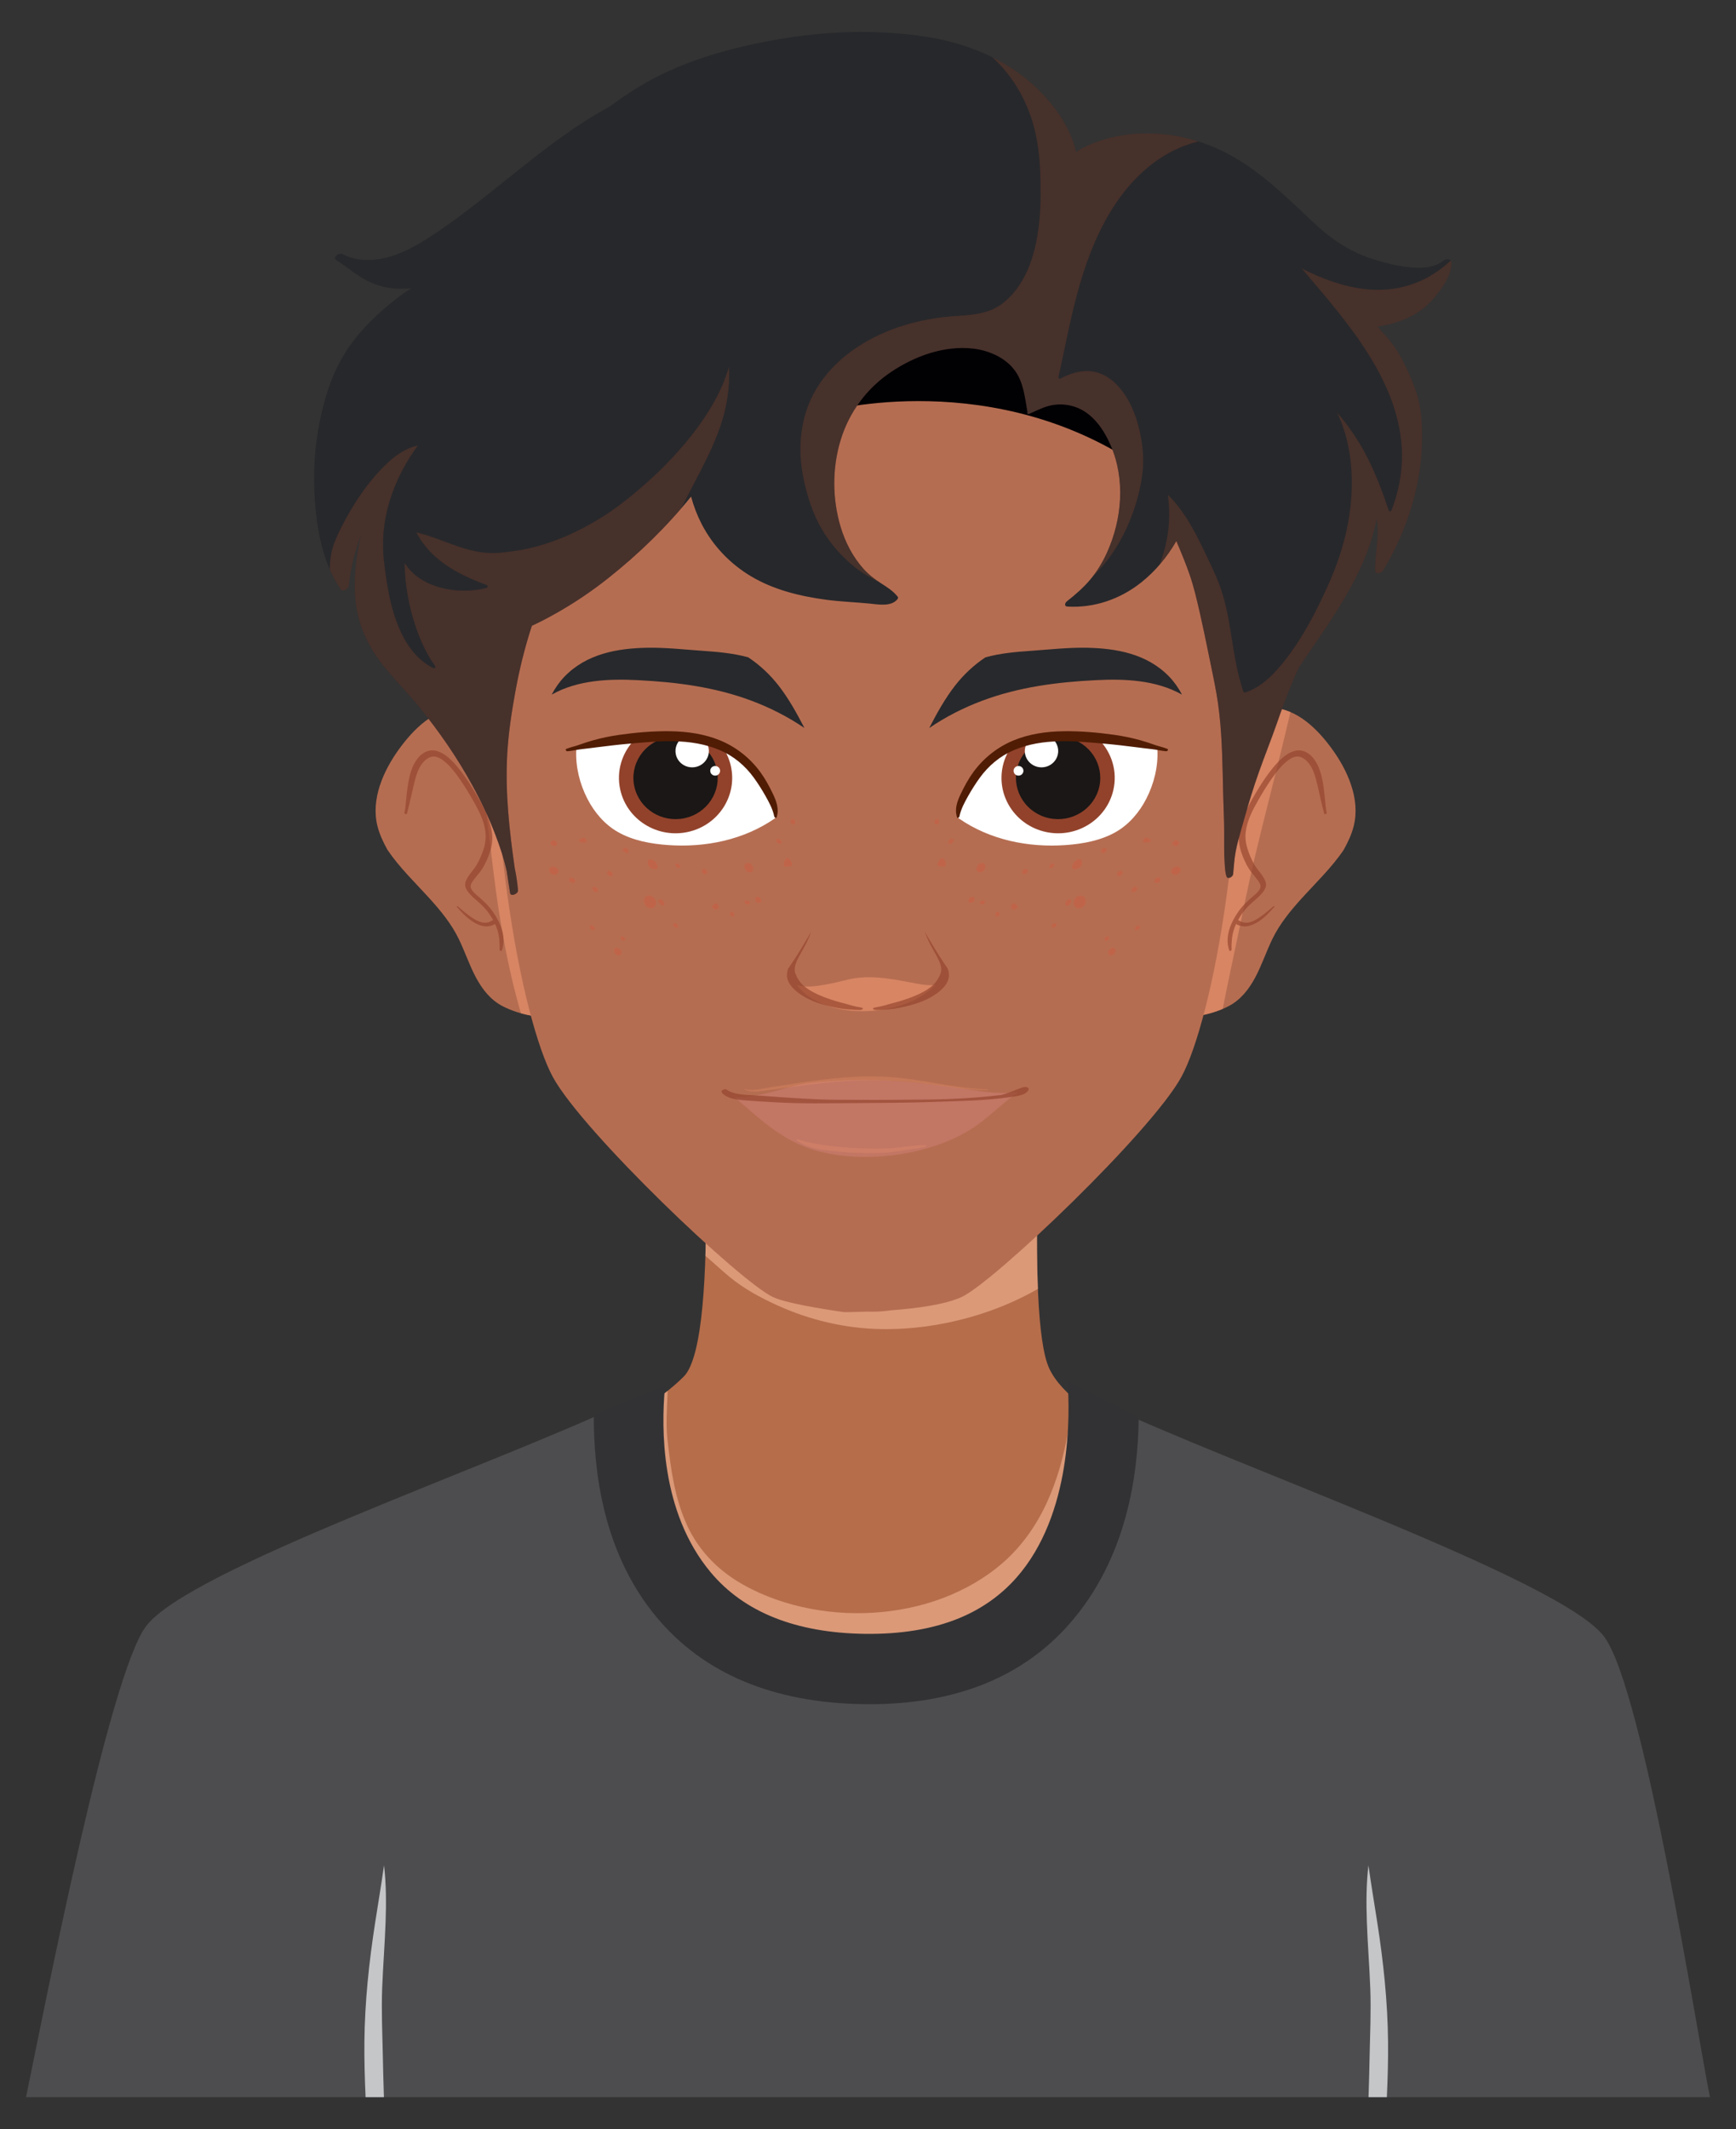 <?xml version="1.0" encoding="utf-8"?>
<!-- Generator: Adobe Illustrator 27.5.0, SVG Export Plug-In . SVG Version: 6.00 Build 0)  -->
<svg version="1.1" id="Layer_1" xmlns="http://www.w3.org/2000/svg" xmlns:xlink="http://www.w3.org/1999/xlink" x="0px" y="0px"
	 viewBox="0 0 418.438 512.866" style="enable-background:new 0 0 418.438 512.866;" xml:space="preserve">
<rect x="0" y="0" width="418.438" height="512.866" fill="#333333" stroke="none"/>
<g>
	<g>
		<g>
			<path style="fill:#B66D4A;" d="M119.595,365.216c1.03,2.026,2.334,3.941,3.646,5.792c5.552,7.831,12.547,14.591,19.96,20.647
				c13.563,11.079,29.865,18.44,47.045,21.713c8.572,1.633,17.471,2.415,26.194,1.946c8.405-0.452,16.722-2.203,24.63-5.074
				c7.994-2.902,15.566-6.954,22.457-11.935c6.925-5.005,12.839-10.957,18.368-17.439c5.845-6.852,11.44-13.962,16.16-21.645
				c0.296-0.481,0.588-0.965,0.876-1.451c-11.494-5.928-39.973-15.3-46.006-28.087c-6.059-12.844-0.989-81.48-0.989-81.48h-83.435
				c0,0,5.616,74.084-3.688,83.387c-11.256,11.256-38.666,23.534-47.632,28.07C117.911,361.544,118.679,363.415,119.595,365.216z"/>
			<path style="opacity:0.64;fill:#EFB291;" d="M170.03,302.511c1.969,1.673,3.855,3.45,5.848,5.093
				c3.39,2.796,7.274,4.903,11.259,6.728c7.935,3.633,16.538,5.683,25.27,5.823c7.241,0.117,14.498-0.905,21.462-2.874
				c5.676-1.605,11.182-3.867,16.301-6.806c-1.005-24.75,1.767-62.272,1.767-62.272h-83.434
				C168.503,248.203,170.782,278.279,170.03,302.511z"/>
			<path style="opacity:0.64;fill:#EFB291;" d="M258.547,336.619c-0.248,2.563-0.573,5.117-1.002,7.657
				c-1.03,6.089-2.649,12.115-5.24,17.735c-2.497,5.417-5.949,10.36-10.441,14.309c-4.255,3.741-9.228,6.597-14.518,8.602
				c-5.386,2.041-11.098,3.197-16.843,3.551c-5.782,0.357-11.625-0.105-17.273-1.398c-5.552-1.272-11.017-3.354-15.845-6.4
				c-5.05-3.186-9.149-7.641-11.682-13.065c-3.07-6.574-4.039-13.86-4.832-20.996c-0.372-3.352-0.134-6.675-0.001-10.034
				c0.02-0.509,0.038-1.021,0.049-1.535c-12.74,10.218-35.681,20.542-43.736,24.618c0.728,1.884,1.496,3.755,2.412,5.556
				c1.03,2.026,2.334,3.941,3.646,5.792c5.552,7.831,12.547,14.591,19.96,20.647c13.563,11.08,29.865,18.44,47.045,21.713
				c8.572,1.633,17.471,2.416,26.194,1.946c8.405-0.452,16.722-2.203,24.63-5.074c7.994-2.902,15.566-6.954,22.457-11.935
				c6.925-5.005,12.839-10.957,18.368-17.439c5.845-6.852,11.44-13.961,16.16-21.645c0.296-0.481,0.588-0.965,0.876-1.451
				C289.628,352.972,269.195,345.916,258.547,336.619z"/>
			<path style="fill:#4D4D4F;" d="M412.161,505.173c-3.101-15.249-15.953-97.977-25.469-110.891
				c-10.113-13.724-89.706-41.301-121.743-56.605c0.359,1.128,0.673,2.271,0.934,3.426c1.143,5.066,1.388,10.319,0.922,15.485
				c-0.469,5.208-1.643,10.355-3.471,15.254c-1.756,4.708-4.11,9.221-7.145,13.236c-2.616,3.461-5.776,6.444-9.314,8.949
				c-3.68,2.606-7.72,4.681-11.919,6.31c-4.378,1.698-8.944,2.907-13.576,3.67c-2.701,0.445-5.427,0.737-8.16,0.881v-0.192
				c-1.437,0.131-2.877,0.223-4.318,0.266c-0.281,0.008-0.563,0.01-0.844,0.015c-0.281-0.005-0.563-0.007-0.844-0.015
				c-1.441-0.043-2.881-0.135-4.318-0.266v0.192c-2.733-0.144-5.459-0.436-8.16-0.881c-4.632-0.763-9.198-1.972-13.577-3.67
				c-4.2-1.629-8.239-3.704-11.919-6.31c-3.538-2.505-6.698-5.488-9.314-8.949c-3.035-4.014-5.388-8.527-7.145-13.236
				c-1.827-4.899-3.001-10.046-3.471-15.254c-0.465-5.165-0.221-10.419,0.922-15.485c0.261-1.155,0.575-2.298,0.934-3.426
				C119.129,352.98,45.243,378.099,35.13,391.823c-8.858,12.022-24.033,89.922-28.854,113.35H412.161z"/>
			<path style="fill:#323234;" d="M257.317,332.616c0.583,7.818,1.159,32.208-12.372,47.477c-3.732,4.211-8.354,7.472-13.74,9.692
				c-6.38,2.63-14.04,3.9-22.762,3.781c-16.591-0.23-29.076-5.203-37.108-14.781c-12.35-14.726-11.845-35.333-11.114-44.012
				c-0.007,0.003,0.148-0.94,0.141-0.937c-5.79,2.276-11.577,4.536-17.237,7.12c-0.036,13.289,2.158,33.062,15.158,48.628
				c11.341,13.58,28.138,20.619,49.925,20.921c0.465,0.006,0.928,0.01,1.388,0.01c20.633,0,36.811-6.478,48.098-19.266
				c13.922-15.773,16.614-36.046,16.77-49.543C271.466,339.363,259.781,334.337,257.317,332.616z"/>
		</g>
		<path style="fill:#C4C6C8;" d="M92.544,505.173c-0.014-0.405-0.03-0.811-0.043-1.216c-0.095-2.829-0.16-5.659-0.219-8.489
			c-0.114-5.518-0.372-11.046-0.162-16.563c0.202-5.317,0.634-10.623,0.821-15.94c0.16-4.541,0.157-9.116-0.378-13.634
			c-0.649,4.593-1.417,9.169-2.131,13.752c-1.484,9.526-2.508,19.139-2.598,28.787c-0.042,4.438,0.089,8.872,0.287,13.304H92.544z"
			/>
		<path style="fill:#C4C6C8;" d="M329.86,505.173c0.014-0.405,0.03-0.811,0.043-1.216c0.095-2.829,0.16-5.659,0.219-8.489
			c0.114-5.518,0.372-11.046,0.162-16.563c-0.202-5.317-0.634-10.623-0.821-15.94c-0.16-4.541-0.157-9.116,0.378-13.634
			c0.649,4.593,1.417,9.169,2.131,13.752c1.484,9.526,2.508,19.139,2.598,28.787c0.042,4.438-0.089,8.872-0.287,13.304H329.86z"/>
	</g>
	<g>
		<g>
			<g>
				<path style="fill:#B56D51;" d="M326.298,198.966c1.625-6.494-1.472-13.369-5.224-18.536c-3.488-4.804-8.428-9.763-14.73-9.975
					c-5.798-0.195-11.056,3.302-15.117,7.114c-1.599,1.501-3.098,3.12-4.494,4.828c-2.62,8.992-6.052,28.502-6.917,32.021
					c-1.018,4.142-2.007,8.305-2.6,12.537c-0.578,4.121-0.865,8.499-0.003,12.604c1.171,5.57,7.45,5.903,11.907,5.114
					c2.379-0.421,4.768-1.16,6.934-2.264c2.926-1.491,4.962-4.068,6.506-6.965c1.592-2.988,2.654-6.224,4.132-9.266
					c1.745-3.592,4.27-6.683,6.913-9.61c3.465-3.838,7.329-7.507,10.258-11.829C324.889,202.898,325.793,200.987,326.298,198.966z"
					/>
				<path style="opacity:0.64;fill:#EB936D;" d="M298.24,226.052c1.361-6.534,2.677-13.069,4.217-19.565
					c1.548-6.531,3.207-13.035,4.841-19.545c1.287-5.13,2.554-10.265,3.741-15.419c-1.469-0.625-3.034-1.013-4.694-1.069
					c-5.798-0.195-11.056,3.302-15.117,7.114c-1.599,1.501-3.098,3.121-4.494,4.828c-2.62,8.992-6.052,28.502-6.917,32.021
					c-1.018,4.142-2.007,8.305-2.6,12.537c-0.578,4.121-0.865,8.499-0.003,12.604c1.171,5.57,7.45,5.903,11.907,5.113
					c1.9-0.336,3.805-0.88,5.599-1.645C295.824,237.355,297.062,231.71,298.24,226.052z"/>
				<path style="opacity:0.65;fill:#92422B;" d="M319.388,192.672c-0.126-1.192-0.242-2.382-0.428-3.567
					c-0.346-2.205-0.936-4.638-2.353-6.422c-1.186-1.493-2.906-2.342-4.785-1.741c-1.949,0.624-3.52,2.254-4.802,3.78
					c-1.467,1.746-2.737,3.653-3.914,5.603c-1.204,1.995-2.396,4.036-3.283,6.194c-0.634,1.545-1.111,3.194-1.203,4.869
					c-0.095,1.715,0.316,3.328,0.941,4.914c0.556,1.413,1.255,2.809,2.209,3.996c0.381,0.474,0.779,0.935,1.146,1.42
					c0.354,0.469,0.902,1.124,0.92,1.746c0.029,1.059-1.525,2.153-2.212,2.773c-1.124,1.012-2.17,1.985-3.045,3.227
					c-0.964,1.368-1.799,2.861-2.282,4.47c-0.51,1.698-0.567,3.307-0.011,4.999c0.095,0.29,0.574,0.062,0.567-0.184
					c-0.045-1.506,0.057-3.127,0.477-4.578c0.161-0.557,0.379-1.092,0.62-1.615c0.537,0.427,1.408,0.587,2.003,0.593
					c0.95,0.01,1.884-0.311,2.713-0.755c1.793-0.961,3.131-2.405,4.466-3.903c0.135-0.152-0.042-0.321-0.194-0.19
					c-1.309,1.121-2.653,2.313-4.147,3.182c-0.699,0.407-1.497,0.751-2.316,0.779c-0.406,0.014-0.803-0.048-1.184-0.192
					c-0.309-0.117-0.577-0.309-0.871-0.442c0.279-0.502,0.578-0.994,0.904-1.467c0.74-1.074,1.579-1.949,2.556-2.806
					c0.902-0.792,1.852-1.564,2.583-2.525c0.582-0.765,0.901-1.595,0.548-2.534c-0.435-1.158-1.297-2.098-2.031-3.072
					c-0.895-1.186-1.515-2.579-2.023-3.968c-0.582-1.589-0.898-3.135-0.7-4.83c0.33-2.814,1.707-5.377,3.092-7.799
					c0.956-1.67,1.956-3.316,3.059-4.894c1.167-1.668,2.465-3.395,4.114-4.618c1.359-1.008,2.65-1.263,4.044-0.156
					c1.838,1.459,2.46,4.016,2.986,6.182c0.555,2.285,1.003,4.581,1.626,6.849c0.094,0.342,0.689,0.037,0.611-0.268
					C319.534,194.725,319.496,193.693,319.388,192.672z"/>
			</g>
			<g>
				<path style="fill:#B56D51;" d="M90.973,198.966c-1.625-6.494,1.472-13.369,5.224-18.536c3.488-4.804,8.428-9.763,14.73-9.975
					c5.798-0.195,11.056,3.302,15.117,7.114c1.599,1.501,3.098,3.12,4.494,4.828c2.62,8.992,6.052,28.502,6.917,32.021
					c1.018,4.142,2.007,8.305,2.6,12.537c0.578,4.121,0.865,8.499,0.003,12.604c-1.171,5.57-7.45,5.903-11.907,5.114
					c-2.379-0.421-4.768-1.16-6.934-2.264c-2.926-1.491-4.962-4.068-6.506-6.965c-1.592-2.988-2.654-6.224-4.132-9.266
					c-1.745-3.592-4.27-6.683-6.913-9.61c-3.465-3.838-7.329-7.507-10.258-11.829C92.382,202.898,91.478,200.987,90.973,198.966z"/>
				<path style="opacity:0.64;fill:#EB936D;" d="M140.055,226.956c-0.594-4.233-1.582-8.395-2.6-12.537
					c-0.865-3.518-4.297-23.029-6.917-32.021c-1.396-1.708-2.895-3.327-4.494-4.828c-4.061-3.813-9.319-7.309-15.117-7.114
					c-0.76,0.026-1.499,0.122-2.219,0.276c2.65,3.283,4.413,7.275,5.663,11.278c1.755,5.622,2.601,11.487,3.296,17.319
					c0.814,6.83,1.563,13.663,2.63,20.46c1.224,7.793,2.784,15.542,4.938,23.134c0.111,0.389,0.229,0.776,0.343,1.165
					c0.852,0.238,1.713,0.433,2.573,0.585c4.457,0.79,10.737,0.456,11.907-5.113C140.92,235.455,140.633,231.077,140.055,226.956z"
					/>
				<path style="opacity:0.65;fill:#92422B;" d="M97.883,192.672c0.126-1.192,0.242-2.382,0.428-3.567
					c0.346-2.205,0.936-4.638,2.353-6.422c1.186-1.493,2.906-2.342,4.785-1.741c1.949,0.624,3.52,2.254,4.802,3.78
					c1.467,1.746,2.737,3.653,3.914,5.603c1.204,1.995,2.396,4.036,3.283,6.194c0.634,1.545,1.111,3.194,1.203,4.869
					c0.094,1.715-0.316,3.328-0.941,4.914c-0.556,1.413-1.255,2.809-2.209,3.996c-0.381,0.474-0.779,0.935-1.146,1.42
					c-0.354,0.469-0.902,1.124-0.92,1.746c-0.029,1.059,1.525,2.153,2.212,2.773c1.124,1.012,2.17,1.985,3.045,3.227
					c0.964,1.368,1.799,2.861,2.282,4.47c0.51,1.698,0.567,3.307,0.011,4.999c-0.095,0.29-0.574,0.062-0.567-0.184
					c0.045-1.506-0.057-3.127-0.477-4.578c-0.161-0.557-0.379-1.092-0.62-1.615c-0.537,0.427-1.408,0.587-2.003,0.593
					c-0.95,0.01-1.884-0.311-2.713-0.755c-1.793-0.961-3.131-2.405-4.466-3.903c-0.135-0.152,0.042-0.321,0.194-0.19
					c1.309,1.121,2.652,2.313,4.147,3.182c0.699,0.407,1.497,0.751,2.316,0.779c0.406,0.014,0.803-0.048,1.184-0.192
					c0.309-0.117,0.577-0.309,0.871-0.442c-0.279-0.502-0.578-0.994-0.904-1.467c-0.74-1.074-1.579-1.949-2.556-2.806
					c-0.902-0.792-1.852-1.564-2.583-2.525c-0.582-0.765-0.901-1.595-0.549-2.534c0.435-1.158,1.297-2.098,2.031-3.072
					c0.895-1.186,1.515-2.579,2.023-3.968c0.582-1.589,0.898-3.135,0.7-4.83c-0.33-2.814-1.707-5.377-3.092-7.799
					c-0.956-1.67-1.956-3.316-3.059-4.894c-1.167-1.668-2.465-3.395-4.114-4.618c-1.359-1.008-2.65-1.263-4.044-0.156
					c-1.838,1.459-2.46,4.016-2.986,6.182c-0.555,2.285-1.003,4.581-1.626,6.849c-0.094,0.342-0.689,0.037-0.611-0.268
					C97.737,194.725,97.775,193.693,97.883,192.672z"/>
			</g>
			<path style="fill:#B56D51;" d="M297.968,138.783c-4.258-57.262-82.628-68.06-82.628-68.06l-12.878,0.009
				c0,0-78.355,10.902-82.537,68.17c-4.181,57.268,6.099,107.293,13.342,120.549c7.242,13.257,45.242,49.399,53.081,53.01
				c4.023,1.853,17.1,3.605,17.1,3.605c0.38,0,2.563-0.002,5.617-0.118c3.053,0.112,5.596-0.308,5.596-0.308
				c6.062-0.444,13.096-1.351,17.116-3.21c7.834-3.622,45.785-39.815,53.01-53.081C292.012,246.083,302.226,196.045,297.968,138.783
				z"/>
			<path style="opacity:0.64;fill:#EB936D;" d="M219.266,236.615c-4.804-0.92-9.901-1.809-14.755-0.682
				c-1.871,0.434-3.722,0.929-5.618,1.253c-2.168,0.371-4.674,0.769-6.821,0.083c-0.002-0.001-0.004-0.001-0.006-0.002
				c0.975,1.271,2.193,2.358,3.57,3.214c2.653,1.65,5.752,2.533,8.839,2.895c3.302,0.387,6.68,0.216,9.929-0.486
				c3.059-0.661,6.068-1.794,8.64-3.602c0.842-0.592,1.632-1.267,2.333-2.019C223.339,237.474,221.025,236.952,219.266,236.615z"/>
			<path style="opacity:0.23;fill:#EA95A2;" d="M232.032,262.24c-6.68-1.014-13.403-1.796-20.159-2.024
				c-3.343-0.113-6.692-0.09-10.032,0.09c-1.689,0.091-3.376,0.223-5.059,0.395c-1.044,0.107-2.1,0.193-3.131,0.398
				c-3.692,0.733-7.257,2.003-10.96,2.705c-1.778,0.337-3.632,0.619-5.445,0.456c-0.085-0.008-0.17-0.02-0.255-0.03
				c0.044,0.038,0.09,0.076,0.134,0.114c5.059,4.365,10.062,9.112,16.337,11.682c5.288,2.165,11.171,2.803,16.845,2.623
				c5.964-0.19,11.955-1.329,17.51-3.528c2.611-1.034,5.141-2.325,7.443-3.938c2.298-1.609,4.378-3.505,6.526-5.302
				c1.167-0.976,2.364-1.928,3.622-2.786c-1.318,0.142-2.645,0.202-3.971,0.181C238.266,263.225,235.159,262.715,232.032,262.24z"/>
			<g>
				<path style="fill:#28292C;" d="M236.673,168.82c8.979-3.374,18.273-4.522,27.518-4.984c6.941-0.346,14.443-0.047,20.713,3.488
					c-0.84-1.6-1.857-3.057-3.061-4.309c-5.372-5.581-12.881-6.846-19.867-6.983c-4.495-0.088-8.994,0.428-13.493,0.742
					c-3.66,0.256-7.347,0.571-10.954,1.564c-2.696,1.792-5.169,4.05-7.325,6.815c-2.412,3.093-4.367,6.625-6.228,10.215
					C228.009,172.62,232.284,170.469,236.673,168.82z"/>
				<g>
					<path style="fill:#FFFFFF;" d="M278.976,180.557c-0.009-0.198-0.089-0.369-0.298-0.424c-3.718-0.985-7.615-1.335-11.44-1.624
						c-3.73-0.281-7.479-0.356-11.212-0.087c-3.779,0.273-7.545,0.877-11.159,2.033c-3.154,1.008-6.278,2.401-8.453,4.995
						c-1.192,1.422-2.152,3.124-3.044,4.747c-0.063,0.114-0.123,0.23-0.185,0.346c-0.156,0.044-0.305,0.134-0.374,0.26
						c-1.001,1.818-1.263,3.836-1.857,5.798c-0.059,0.194-0.036,0.405,0.143,0.53c7.49,5.202,16.773,7.074,25.781,6.43
						c4.133-0.295,8.436-1.073,12.076-3.148c3.181-1.813,5.653-4.731,7.321-7.959C278.159,188.806,279.175,184.669,278.976,180.557z
						"/>
					<g>
						<g>
							<g>
								<g>
									<path style="fill:#92422B;" d="M264.545,178.167c-6.715-0.802-13.884-1.014-20.376,1.17
										c-1.154,1.489-2.016,3.232-2.454,5.176c-1.62,7.196,3.033,14.314,10.393,15.898c7.36,1.584,14.641-2.965,16.261-10.161
										c1.008-4.478-0.414-8.923-3.405-12.026C264.825,178.207,264.685,178.184,264.545,178.167z"/>
									<path style="fill:#1A1716;" d="M257.227,177.68c-0.138-0.03-0.275-0.044-0.412-0.068c-1.362-0.02-2.724,0.011-4.079,0.104
										c-3.689,0.845-6.748,3.67-7.617,7.53c-1.207,5.359,2.258,10.659,7.739,11.838c5.481,1.18,10.902-2.208,12.108-7.566
										C266.173,184.16,262.708,178.859,257.227,177.68z"/>
									<path style="fill:#FFFFFF;" d="M253.341,177.677c-1.8,0.099-3.588,0.305-5.344,0.653c-0.425,0.479-0.737,1.066-0.886,1.729
										c-0.478,2.122,0.894,4.221,3.065,4.688c2.171,0.467,4.318-0.874,4.795-2.997
										C255.331,180.148,254.637,178.561,253.341,177.677z"/>
									<path style="fill:#FFFFFF;" d="M246.657,185.923c-0.141,0.627-0.775,1.023-1.416,0.885
										c-0.641-0.138-1.046-0.758-0.905-1.384c0.141-0.627,0.775-1.023,1.416-0.885
										C246.393,184.676,246.798,185.296,246.657,185.923z"/>
								</g>
							</g>
						</g>
					</g>
					<path style="fill:#501C04;" d="M281.375,180.39c-1.015-0.417-2.099-0.615-3.129-0.987c-1.058-0.382-2.111-0.728-3.193-1.036
						c-2.132-0.607-4.262-1.045-6.456-1.356c-4.045-0.572-8.194-0.932-12.281-0.869c-4.107,0.063-8.274,0.647-12.085,2.24
						c-3.832,1.601-7.119,4.204-9.58,7.547c-1.203,1.633-2.19,3.46-3.067,5.286c-0.848,1.768-1.563,3.707-0.899,5.652
						c0.11,0.324,0.53,0.03,0.572-0.186c0.335-1.73,1.249-3.428,2.109-4.949c0.848-1.499,1.787-2.989,2.798-4.383
						c2.108-2.907,4.873-5.23,8.18-6.641c7.121-3.039,14.879-2.188,22.368-1.521c2.39,0.213,4.772,0.507,7.154,0.805
						c1.206,0.151,2.406,0.316,3.614,0.44c1.215,0.125,2.4,0.442,3.618,0.539C281.375,180.992,281.732,180.537,281.375,180.39z"/>
				</g>
			</g>
			<g>
				<path style="fill:#28292C;" d="M181.204,168.82c-8.98-3.374-18.273-4.522-27.518-4.984c-6.94-0.346-14.443-0.047-20.713,3.488
					c0.84-1.6,1.857-3.057,3.061-4.309c5.371-5.581,12.881-6.846,19.867-6.983c4.495-0.088,8.994,0.428,13.493,0.742
					c3.66,0.256,7.347,0.571,10.954,1.564c2.696,1.792,5.169,4.05,7.325,6.815c2.412,3.093,4.367,6.625,6.228,10.215
					C189.868,172.62,185.593,170.469,181.204,168.82z"/>
				<g>
					<path style="fill:#FFFFFF;" d="M141.602,192.452c1.668,3.228,4.139,6.146,7.321,7.959c3.64,2.075,7.943,2.853,12.076,3.148
						c9.007,0.643,18.291-1.228,25.781-6.43c0.179-0.124,0.202-0.335,0.143-0.53c-0.594-1.962-0.855-3.98-1.857-5.798
						c-0.07-0.126-0.218-0.216-0.374-0.26c-0.061-0.115-0.122-0.232-0.185-0.346c-0.891-1.623-1.851-3.325-3.044-4.747
						c-2.175-2.593-5.299-3.986-8.453-4.995c-3.615-1.156-7.38-1.76-11.16-2.033c-3.733-0.269-7.482-0.194-11.212,0.087
						c-3.825,0.288-7.723,0.639-11.441,1.624c-0.209,0.055-0.288,0.227-0.298,0.424
						C138.702,184.669,139.718,188.806,141.602,192.452z"/>
					<g>
						<g>
							<g>
								<g>
									<path style="fill:#92422B;" d="M153.332,178.167c6.715-0.802,13.884-1.014,20.376,1.17
										c1.155,1.489,2.016,3.232,2.454,5.176c1.62,7.196-3.033,14.314-10.393,15.898c-7.36,1.584-14.641-2.965-16.261-10.161
										c-1.008-4.478,0.415-8.923,3.405-12.026C153.052,178.207,153.192,178.184,153.332,178.167z"/>
									<path style="fill:#1A1716;" d="M160.65,177.68c0.138-0.03,0.275-0.044,0.412-0.068c1.362-0.02,2.724,0.011,4.079,0.104
										c3.689,0.845,6.748,3.67,7.617,7.53c1.206,5.359-2.259,10.659-7.739,11.838c-5.481,1.18-10.902-2.208-12.108-7.566
										C151.704,184.16,155.169,178.859,160.65,177.68z"/>
									<path style="fill:#FFFFFF;" d="M164.536,177.677c1.799,0.099,3.588,0.305,5.344,0.653c0.425,0.479,0.737,1.066,0.887,1.729
										c0.478,2.122-0.895,4.221-3.065,4.688c-2.171,0.467-4.318-0.874-4.795-2.997
										C162.546,180.148,163.24,178.561,164.536,177.677z"/>
									<path style="fill:#FFFFFF;" d="M171.22,185.923c0.141,0.627,0.775,1.023,1.416,0.885c0.641-0.138,1.046-0.758,0.905-1.384
										c-0.141-0.627-0.775-1.023-1.416-0.885C171.484,184.676,171.079,185.296,171.22,185.923z"/>
								</g>
							</g>
						</g>
					</g>
					<path style="fill:#501C04;" d="M136.502,180.39c1.015-0.417,2.099-0.615,3.129-0.987c1.058-0.382,2.111-0.728,3.193-1.036
						c2.132-0.607,4.262-1.045,6.456-1.356c4.045-0.572,8.194-0.932,12.281-0.869c4.107,0.063,8.274,0.647,12.085,2.24
						c3.832,1.601,7.119,4.204,9.58,7.547c1.202,1.633,2.19,3.46,3.066,5.286c0.849,1.768,1.563,3.707,0.899,5.652
						c-0.11,0.324-0.53,0.03-0.572-0.186c-0.335-1.73-1.249-3.428-2.11-4.949c-0.848-1.499-1.787-2.989-2.798-4.383
						c-2.108-2.907-4.873-5.23-8.18-6.641c-7.121-3.039-14.879-2.188-22.368-1.521c-2.39,0.213-4.772,0.507-7.154,0.805
						c-1.206,0.151-2.406,0.316-3.614,0.44c-1.215,0.125-2.4,0.442-3.618,0.539C136.501,180.992,136.145,180.537,136.502,180.39z"/>
				</g>
			</g>
			<path style="fill:#010003;" d="M199.194,99.089c0,0,40.773-11.228,76.819,14.182c0,0,10.637-47.864-31.319-45.501
				C202.739,70.134,199.194,99.089,199.194,99.089z"/>
			<path style="fill:#27282B;" d="M348.009,62.735c-2.324,1.844-5.425,1.925-8.277,1.648c-2.963-0.288-5.885-1.057-8.721-1.938
				c-3.593-1.116-6.93-2.874-9.957-5.101c-3.063-2.254-5.741-4.988-8.514-7.58c-5.57-5.206-11.407-10.34-18.366-13.613
				c-6.008-2.825-12.713-4.287-19.36-3.983c-5.394,0.247-10.862,1.604-15.472,4.413c-0.131-0.616-0.291-1.23-0.487-1.839
				c-1.666-5.175-4.994-9.667-8.866-13.416c-7.197-6.968-16.783-10.9-26.581-12.442c-11.93-1.878-24.367-1.441-36.235,0.651
				c-11.708,2.064-23.548,5.394-33.722,11.698c-2.174,1.347-4.282,2.802-6.336,4.337c-2.793,1.525-5.52,3.171-8.165,4.939
				c-6.146,4.11-11.898,8.766-17.667,13.38c-5.351,4.28-10.741,8.556-16.437,12.374c-5.171,3.467-11.326,6.96-17.787,6.277
				c-1.598-0.169-3.162-0.649-4.602-1.354c-0.813-0.398-2.358,0.884-1.408,1.479c2.271,1.422,4.309,3.193,6.631,4.534
				c2.472,1.427,5.201,2.197,8.051,2.333c1.126,0.054,2.252,0.018,3.377-0.081c-1.682,1.05-3.277,2.241-4.818,3.487
				c-4.528,3.663-8.677,7.916-11.647,12.96c-3.165,5.375-4.93,11.672-5.977,17.784c-1.092,6.377-1.204,12.884-0.561,19.314
				c0.661,6.608,2.22,13.343,5.976,18.926c0.573,0.851,1.911-0.14,1.99-0.882c0.44-4.158,1.466-8.261,2.927-12.223
				c-0.042,0.194-0.089,0.386-0.13,0.58c-1.553,7.44-2.302,15.49,0.633,22.688c1.385,3.398,3.374,6.501,5.738,9.298
				c2.533,2.996,5.255,5.819,7.742,8.858c4.837,5.913,9.211,12.234,12.88,18.939c2.118,3.87,4.009,7.87,5.583,11.993
				c1.07,2.802,2.03,5.693,2.688,8.641c0.276,1.762,0.551,3.524,0.812,5.289c0.147,0.997,1.98,0.206,1.915-0.622
				c-0.006-0.07-0.015-0.14-0.021-0.21c0.001,0,0.001,0,0.002-0.001c-0.002-0.014-0.004-0.028-0.006-0.042
				c-0.145-1.72-0.408-3.427-0.761-5.119c-1.312-9.102-2.331-18.337-1.807-27.507c0.293-5.125,1.082-10.236,2.007-15.281
				c0.913-4.985,2.126-9.917,3.66-14.748c0.089-0.279,0.183-0.557,0.274-0.836c2.018-0.919,3.977-1.969,5.866-3.03
				c4.369-2.453,8.524-5.266,12.455-8.373c7.332-5.794,14.167-12.431,20.048-19.715c0.604,2.271,1.45,4.483,2.542,6.601
				c2.688,5.214,6.808,9.543,11.837,12.557c5.518,3.307,11.84,4.84,18.161,5.69c3.493,0.47,7.003,0.58,10.505,0.926
				c2.006,0.199,5.148,0.798,6.653-1c0.133-0.159,0.28-0.432,0.125-0.632c-1.072-1.378-2.552-2.31-4.005-3.236
				c-1.593-1.015-3.017-2.112-4.279-3.527c-2.581-2.895-4.395-6.417-5.503-10.121c-2.011-6.726-2.04-14.148,0.014-20.866
				c2.06-6.738,6.253-12.428,12.091-16.372c5.714-3.859,12.891-6.478,19.863-5.669c3.725,0.432,7.696,2.135,9.987,5.207
				c2.183,2.928,2.467,6.618,3.094,10.09c-0.116,0.209-0.04,0.42,0.153,0.458c0.098,0.055,0.245,0.006,0.368-0.087
				c1.79-0.773,3.523-1.717,5.468-2.058c1.891-0.331,3.851-0.16,5.657,0.489c4.092,1.469,6.741,5.363,8.407,9.2
				c3.557,8.192,2.752,17.782-0.875,25.806c-1.053,2.329-2.384,4.544-4.026,6.507c-1.663,1.989-3.633,3.681-5.668,5.277
				c-0.452,0.354-0.687,1.21,0.12,1.257c6.491,0.378,12.775-1.798,17.84-5.837c3.434-2.739,6.259-6.15,8.44-9.941
				c1.132,2.663,2.246,5.332,3.195,8.068c1.053,3.035,1.763,6.18,2.483,9.308c0.738,3.206,1.398,6.428,2.056,9.652
				c0.65,3.184,1.342,6.363,1.909,9.564c0.579,3.272,0.931,6.581,1.149,9.895c0.431,6.558,0.391,13.137,0.66,19.702
				c0.107,2.603,0.07,5.186,0.073,7.79c0.001,1.253,0.041,2.507,0.129,3.757c0.069,0.987,0.108,2.074,0.424,3.017
				c0.292,0.869,1.544,0.132,1.609-0.523c0.179-1.814,0.27-3.612,0.606-5.411c0.35-1.875,0.88-3.704,1.393-5.538
				c0.998-3.566,2.033-7.15,3.194-10.667c1.289-3.906,2.781-7.739,4.22-11.591c1.383-3.701,2.586-7.466,4.069-11.13
				c0.72-1.781,1.474-3.549,2.255-5.305c1.412-2.142,2.877-4.248,4.311-6.342c5.939-8.675,11.963-17.939,14.279-28.342
				c0.108-0.484,0.206-0.969,0.297-1.454c0.201,1.761,0.266,3.514,0.129,5.294c-0.186,2.432-0.572,4.848-0.527,7.293
				c0.021,1.142,1.529,0.692,1.922,0.034c5.836-9.784,9.39-20.819,9.394-32.271c0.001-2.829-0.156-5.681-0.799-8.443
				c-0.618-2.652-1.635-5.178-2.79-7.638c-1.167-2.486-2.457-4.875-4.188-7.019c-0.657-0.815-1.365-1.587-2.103-2.329
				c-0.268-0.363-0.544-0.72-0.827-1.074c0.654-0.092,1.304-0.204,1.948-0.339c2.573-0.537,5.06-1.453,7.313-2.813
				c2.077-1.254,3.769-2.951,5.242-4.862c1.554-2.016,3.316-4.688,3.259-7.344C349.811,62.3,348.646,62.229,348.009,62.735z"/>
			<path style="opacity:0.31;fill:#90452C;" d="M167.056,116.887c2.454-4.7,4.963-9.411,6.655-14.453
				c1.528-4.553,2.258-9.285,1.995-14.058c-0.008,0.029-0.015,0.058-0.023,0.086c-1.76,6.031-5.132,11.503-8.988,16.411
				c-4.047,5.151-8.749,9.786-13.787,13.964c-2.38,1.973-4.824,3.858-7.441,5.509c-2.898,1.828-5.92,3.464-9.069,4.817
				c-3.139,1.348-6.396,2.421-9.743,3.115c-1.667,0.346-3.343,0.553-5.03,0.76c-1.66,0.204-3.327,0.243-4.992,0.065
				c-5.699-0.61-10.75-3.59-16.29-4.849c0.694,1.276,1.494,2.492,2.428,3.607c3.76,4.49,9.131,7.042,14.507,9.063
				c0.312,0.117,0.361,0.587,0,0.684c-1.611,0.434-3.281,0.647-4.948,0.678c-5.468,0.101-11.841-1.796-14.788-6.694
				c0.004,1.466,0.093,2.932,0.248,4.39c0.398,3.736,1.22,7.44,2.421,11c1.126,3.338,2.608,6.602,4.679,9.466
				c0.225,0.311-0.198,0.63-0.485,0.485c-3.41-1.724-5.86-4.774-7.527-8.151c-1.574-3.188-2.543-6.649-3.227-10.126
				c-0.331-1.682-0.591-3.378-0.811-5.078c-0.244-1.894-0.479-3.798-0.517-5.709c-0.178-8.851,3.174-17.479,8.392-24.537
				c-0.153,0.031-0.306,0.063-0.457,0.101c-3.927,1.008-7.145,4.113-9.732,7.08c-2.971,3.407-5.467,7.245-7.585,11.232
				c-0.867,1.631-1.701,3.303-2.358,5.032c-0.773,2.035-1.078,4.213-1.086,6.382c0.721,1.655,1.572,3.253,2.589,4.764
				c0.573,0.851,1.911-0.14,1.99-0.882c0.44-4.158,1.466-8.261,2.927-12.223c-0.042,0.194-0.089,0.386-0.13,0.58
				c-1.553,7.44-2.302,15.49,0.633,22.689c1.385,3.398,3.374,6.501,5.738,9.298c2.533,2.996,5.255,5.819,7.742,8.858
				c4.837,5.913,9.211,12.234,12.88,18.939c2.118,3.87,4.009,7.87,5.583,11.993c1.07,2.802,2.03,5.693,2.688,8.641
				c0.276,1.762,0.551,3.524,0.812,5.289c0.147,0.997,1.98,0.206,1.915-0.622c-0.006-0.07-0.015-0.14-0.021-0.21
				c0.001,0,0.001,0,0.002-0.001c-0.002-0.014-0.004-0.028-0.006-0.042c-0.145-1.72-0.408-3.427-0.761-5.119
				c-1.312-9.102-2.331-18.337-1.807-27.507c0.293-5.125,1.082-10.236,2.007-15.281c0.913-4.985,2.126-9.917,3.66-14.748
				c0.089-0.279,0.183-0.557,0.274-0.836c2.018-0.919,3.977-1.969,5.866-3.03c4.369-2.453,8.524-5.266,12.455-8.373
				c6.383-5.044,12.388-10.728,17.715-16.92C165.151,120.559,166.099,118.72,167.056,116.887z"/>
			<path style="opacity:0.31;fill:#90452C;" d="M247.815,99.73c0.098,0.055,0.245,0.006,0.368-0.087
				c1.79-0.773,3.523-1.717,5.468-2.058c1.891-0.331,3.851-0.16,5.657,0.489c4.092,1.469,6.741,5.363,8.407,9.199
				c3.557,8.192,2.752,17.782-0.875,25.806c-0.934,2.066-2.088,4.041-3.482,5.832c0.218-0.208,0.436-0.417,0.649-0.632
				c4.505-4.563,7.697-10.371,9.619-16.46c0.91-2.885,1.603-5.903,1.843-8.924c0.186-2.35,0.022-4.732-0.373-7.052
				c-0.813-4.781-2.588-9.893-6.11-13.372c-1.568-1.549-3.533-2.69-5.736-3.001c-2.649-0.374-5.285,0.46-7.598,1.703
				c-0.278,0.15-0.589-0.096-0.521-0.4c0.21-0.937,0.417-1.875,0.619-2.814c1.615-7.478,3.041-15.019,5.398-22.31
				c2.159-6.68,5.111-13.274,9.387-18.882c3.384-4.438,7.642-8.258,12.701-10.683c1.801-0.864,3.68-1.536,5.604-2.017
				c-4.523-1.431-9.288-2.115-14.025-1.899c-5.394,0.247-10.862,1.604-15.472,4.413c-0.131-0.616-0.291-1.23-0.487-1.839
				c-1.666-5.175-4.994-9.667-8.866-13.416c-3.191-3.09-6.853-5.579-10.794-7.532c0.039,0.036,0.08,0.069,0.119,0.105
				c4.857,4.472,8.201,10.305,9.902,16.664c0.942,3.522,1.351,7.12,1.507,10.755c0.164,3.823,0.179,7.661-0.166,11.475
				c-0.66,7.295-2.707,15.256-8.638,20.087c-3.15,2.566-7.03,2.971-10.942,3.203c-4.863,0.289-9.698,1.124-14.321,2.684
				c-7.953,2.683-15.561,7.636-19.925,14.967c-3.924,6.592-4.594,14.421-2.996,21.827c0.887,4.109,2.159,8.102,4.266,11.76
				c2.082,3.614,4.867,6.768,8.126,9.363c1.758,1.399,3.734,2.544,5.775,3.522c-1.395-0.926-2.656-1.938-3.785-3.205
				c-2.581-2.896-4.395-6.417-5.503-10.121c-2.011-6.726-2.04-14.148,0.014-20.866c2.06-6.738,6.253-12.429,12.091-16.372
				c5.714-3.859,12.891-6.478,19.863-5.669c3.725,0.432,7.696,2.135,9.987,5.207c2.183,2.928,2.467,6.618,3.094,10.09
				C247.546,99.48,247.622,99.691,247.815,99.73z"/>
			<path style="opacity:0.31;fill:#90452C;" d="M344.89,66.38c-4.754,2.829-10.268,3.873-15.746,3.277
				c-5.396-0.586-10.547-2.525-15.366-4.979c2.792,3.273,5.599,6.535,8.288,9.893c5.448,6.805,10.587,14.11,13.531,22.385
				c1.433,4.03,2.289,8.275,2.33,12.559c0.044,4.59-0.867,9.132-2.521,13.406c-0.125,0.323-0.568,0.348-0.684,0
				c-0.715-2.14-1.467-4.268-2.298-6.366c-1.378-3.48-2.982-6.877-4.932-10.075c-1.535-2.517-3.283-4.889-5.208-7.114
				c2.366,4.936,3.43,10.418,3.546,15.872c0.123,5.84-0.802,11.706-2.507,17.286c-1.388,4.541-3.34,8.954-5.443,13.207
				c-2.242,4.534-4.779,8.971-7.88,12.977c-2.565,3.313-5.758,6.797-9.874,8.099c-0.192,0.061-0.376-0.072-0.436-0.248
				c-1.357-3.979-2.058-8.12-2.713-12.26c-0.576-3.636-1.149-7.283-2.178-10.824c-0.971-3.343-2.485-6.439-3.978-9.57
				c-2.472-5.181-5.159-10.678-9.337-14.731c0.376,2.669,0.447,5.373,0.162,8.058c-0.329,3.086-1.097,6.045-2.199,8.872
				c1.549-1.78,2.922-3.712,4.1-5.761c1.132,2.663,2.246,5.332,3.195,8.068c1.053,3.035,1.763,6.18,2.483,9.308
				c0.738,3.206,1.398,6.428,2.056,9.652c0.65,3.184,1.342,6.363,1.909,9.564c0.579,3.272,0.931,6.581,1.149,9.895
				c0.431,6.558,0.391,13.137,0.66,19.702c0.107,2.603,0.07,5.186,0.073,7.79c0.002,1.253,0.041,2.507,0.129,3.757
				c0.069,0.987,0.108,2.074,0.424,3.017c0.292,0.869,1.544,0.133,1.609-0.523c0.179-1.814,0.27-3.612,0.606-5.411
				c0.35-1.875,0.88-3.704,1.393-5.538c0.998-3.566,2.033-7.15,3.194-10.667c1.289-3.906,2.781-7.739,4.22-11.591
				c1.383-3.701,2.586-7.466,4.069-11.13c0.72-1.781,1.474-3.549,2.255-5.305c1.412-2.142,2.877-4.248,4.311-6.342
				c5.939-8.675,11.963-17.939,14.279-28.342c0.108-0.484,0.206-0.969,0.297-1.454c0.201,1.761,0.266,3.514,0.129,5.294
				c-0.186,2.432-0.572,4.848-0.527,7.293c0.021,1.142,1.529,0.693,1.922,0.034c5.836-9.784,9.39-20.819,9.394-32.271
				c0.001-2.829-0.156-5.682-0.799-8.443c-0.618-2.652-1.635-5.179-2.79-7.638c-1.167-2.486-2.457-4.874-4.188-7.019
				c-0.657-0.815-1.365-1.587-2.103-2.329c-0.268-0.363-0.544-0.72-0.827-1.074c0.654-0.092,1.304-0.204,1.948-0.339
				c2.573-0.537,5.06-1.453,7.313-2.813c2.077-1.254,3.769-2.951,5.242-4.862c1.554-2.016,3.316-4.688,3.259-7.344
				c-0.005-0.213-0.065-0.38-0.16-0.51C348.202,64.128,346.614,65.354,344.89,66.38z"/>
			<g>
				<path style="opacity:0.65;fill:#92422B;" d="M247.666,261.941c-0.599-0.336-1.666,0.137-2.217,0.36
					c-1.308,0.53-2.568,1.028-3.946,1.426c-0.01,0.003-0.017,0.008-0.026,0.012c-0.13,0.016-0.258,0.036-0.389,0.051
					c-5.769,0.675-11.631,1.003-17.454,1.071c-5.771,0.067-11.545,0.117-17.316,0.079c-2.909-0.02-5.825,0.007-8.731-0.108
					c-2.809-0.111-5.612-0.294-8.415-0.475c-2.685-0.174-5.36-0.415-8.049-0.551c-2-0.101-4.454-0.213-6.032-1.375
					c-0.004,0.004-0.008,0.007-0.012,0.01c-0.521-0.254-1.475,0.31-1.084,0.77c1.21,1.424,3.508,1.687,5.452,1.838
					c2.465,0.192,4.949,0.336,7.418,0.476c6.32,0.358,12.662,0.225,18.992,0.19c6.407-0.036,12.797-0.067,19.199-0.284
					c6.2-0.21,12.513-0.289,18.636-1.186c1.049-0.154,2.138-0.272,3.091-0.695C247.291,263.325,248.505,262.412,247.666,261.941z"/>
				<path style="opacity:0.28;fill:#EB936D;" d="M238.121,262.431c-7.861-0.23-15.342-2.366-23.147-2.954
					c-7.818-0.589-15.487,0.315-23.162,1.488c-2.187,0.334-4.377,0.662-6.557,1.022c-1.863,0.308-3.821,0.877-5.707,0.369
					c-0.051-0.014-0.15,0.061-0.086,0.092c1.303,0.625,2.796,0.52,4.232,0.358c1.817-0.205,3.627-0.494,5.439-0.731
					c3.994-0.523,7.998-1.073,12.019-1.435c7.849-0.706,15.879-0.435,23.661,0.637c4.368,0.602,8.794,1.386,13.244,1.31
					C238.16,262.585,238.264,262.435,238.121,262.431z"/>
				<path style="opacity:0.28;fill:#EB936D;" d="M223.09,275.861c-1.242-0.074-2.516,0.094-3.748,0.226
					c-1.344,0.144-2.682,0.322-4.032,0.431c-2.666,0.215-5.341,0.176-8.013,0.064c-2.568-0.108-5.16-0.275-7.7-0.623
					c-2.427-0.332-4.987-0.748-7.277-1.502c-0.166-0.055-0.441,0.17-0.266,0.283c1.007,0.65,1.966,1.156,3.164,1.548
					c1.136,0.371,2.358,0.598,3.559,0.763c2.567,0.354,5.177,0.54,7.773,0.66c2.737,0.126,5.524,0.139,8.246-0.163
					c1.327-0.147,2.642-0.363,3.956-0.571c1.41-0.224,2.848-0.41,4.236-0.71C223.208,276.219,223.454,275.882,223.09,275.861z"/>
			</g>
			<g>
				<path style="opacity:0.65;fill:#92422B;" d="M207.824,242.774c-0.514-0.158-1.03-0.217-1.562-0.324
					c-0.646-0.13-1.257-0.328-1.882-0.503c-1.298-0.364-2.611-0.676-3.881-1.101c-2.507-0.839-5.152-1.896-6.932-3.53
					c-0.853-0.782-1.382-1.681-1.784-2.636c-0.486-1.153-0.142-2.314,0.385-3.421c0.618-1.299,1.406-2.545,2.063-3.832
					c0.51-1,0.934-2.031,1.342-3.063c-1.787,3.041-3.572,6.081-5.626,8.998c-0.156,0.495-0.258,1-0.266,1.517
					c-0.015,1.053,0.489,2.062,1.267,2.937c1.666,1.874,4.344,3.228,7.07,4.059c1.594,0.486,3.24,0.855,4.918,1.118
					c0.777,0.121,1.577,0.165,2.366,0.212c0.755,0.046,1.478,0.131,2.231,0.062C207.785,243.244,208.24,242.902,207.824,242.774z"/>
				<path style="opacity:0.65;fill:#92422B;" d="M210.594,242.774c0.514-0.158,1.03-0.217,1.562-0.324
					c0.646-0.13,1.257-0.328,1.882-0.503c1.298-0.364,2.611-0.676,3.881-1.101c2.508-0.839,5.152-1.896,6.933-3.53
					c0.853-0.782,1.382-1.681,1.784-2.636c0.486-1.153,0.142-2.314-0.385-3.421c-0.618-1.299-1.406-2.545-2.063-3.832
					c-0.51-1-0.934-2.031-1.342-3.063c1.787,3.041,3.572,6.081,5.626,8.998c0.156,0.495,0.258,1,0.266,1.517
					c0.015,1.053-0.489,2.062-1.267,2.937c-1.666,1.874-4.344,3.228-7.07,4.059c-1.594,0.486-3.24,0.855-4.918,1.118
					c-0.777,0.121-1.577,0.165-2.366,0.212c-0.755,0.046-1.478,0.131-2.231,0.062C210.633,243.244,210.179,242.902,210.594,242.774z
					"/>
			</g>
		</g>
		<g style="opacity:0.26;">
			<path style="fill:#E14A31;" d="M247.635,209.523c-0.021-0.064-0.061-0.114-0.12-0.151c-0.058-0.041-0.122-0.063-0.192-0.066
				c-0.074-0.016-0.149-0.015-0.224,0.005c-0.053,0.017-0.105,0.034-0.158,0.051c-0.11,0.049-0.206,0.116-0.289,0.203
				c-0.034,0.044-0.068,0.087-0.102,0.131c-0.055,0.085-0.086,0.178-0.096,0.279v0.184c-0.009,0.07,0.004,0.134,0.039,0.193
				c0.021,0.064,0.061,0.114,0.12,0.151c0.058,0.041,0.122,0.063,0.192,0.066c0.074,0.017,0.149,0.015,0.224-0.005
				c0.053-0.017,0.105-0.034,0.158-0.051c0.11-0.049,0.206-0.116,0.289-0.202c0.034-0.044,0.068-0.087,0.102-0.131
				c0.055-0.085,0.086-0.178,0.095-0.279v-0.184C247.683,209.645,247.67,209.581,247.635,209.523z"/>
			<path style="fill:#E14A31;" d="M253.694,208.031c-0.588,0-1.138,1.045-0.358,1.045
				C253.924,209.077,254.474,208.031,253.694,208.031z"/>
			<path style="fill:#E14A31;" d="M260.76,207.598c-0.009-0.087-0.027-0.17-0.052-0.254c-0.01-0.031-0.025-0.061-0.04-0.09
				c-0.014-0.087-0.045-0.17-0.124-0.219c-0.114-0.07-0.232-0.069-0.362-0.054c-0.146-0.008-0.295,0.006-0.418,0.073
				c-0.061,0.033-0.115,0.068-0.171,0.102c-0.242,0.112-0.465,0.265-0.642,0.457c-0.326,0.355-0.51,0.808-0.546,1.287
				c-0.009,0.123,0.035,0.239,0.122,0.325c0.095,0.094,0.203,0.122,0.337,0.134c0.193,0.017,0.383,0.007,0.574-0.022
				c0.237-0.036,0.45-0.135,0.654-0.256c0.099-0.059,0.189-0.14,0.271-0.219c0.081-0.078,0.153-0.171,0.211-0.267
				c0.116-0.19,0.183-0.401,0.204-0.622C260.789,207.849,260.773,207.721,260.76,207.598z"/>
			<path style="fill:#E14A31;" d="M270.581,210.107c-0.016-0.076-0.053-0.137-0.112-0.182c-0.048-0.058-0.11-0.096-0.186-0.113
				c-0.019-0.007-0.039-0.015-0.058-0.023c-0.044-0.006-0.088-0.013-0.132-0.019c-0.075-0.003-0.148,0.01-0.217,0.038
				c-0.053,0.012-0.101,0.033-0.146,0.064c-0.075,0.036-0.141,0.086-0.198,0.148l-0.072,0.066c-0.038,0.048-0.075,0.097-0.113,0.145
				c-0.049,0.071-0.079,0.148-0.09,0.231c-0.018,0.049-0.021,0.1-0.01,0.151c-0.004,0.051,0.008,0.097,0.036,0.139
				c0.023,0.071,0.067,0.127,0.133,0.167l0.134,0.062l0.156,0.023c0.09,0.003,0.175-0.012,0.257-0.045
				c0.063-0.014,0.12-0.04,0.173-0.077c0.061-0.027,0.114-0.064,0.16-0.112c0.076-0.057,0.139-0.126,0.188-0.209
				c0.025-0.051,0.049-0.103,0.074-0.154c0.011-0.052,0.021-0.103,0.032-0.155C270.589,210.205,270.585,210.156,270.581,210.107z"/>
			<path style="fill:#E14A31;" d="M273.638,213.632c-0.715,0-1.384,1.271-0.435,1.271
				C273.917,214.903,274.587,213.632,273.638,213.632z"/>
			<path style="fill:#E14A31;" d="M261.679,216.812c-0.01-0.087-0.03-0.174-0.061-0.256c-0.096-0.253-0.237-0.477-0.473-0.624
				c-0.285-0.178-0.622-0.23-0.951-0.171c-0.094,0.017-0.189,0.048-0.281,0.086c-0.31,0.091-0.569,0.296-0.766,0.564
				c-0.192,0.262-0.297,0.589-0.338,0.909c-0.04,0.319,0.022,0.635,0.184,0.913c0.19,0.324,0.533,0.475,0.891,0.515
				c0.191,0.021,0.396-0.004,0.58-0.056c0.401-0.114,0.724-0.35,0.96-0.694c0.154-0.225,0.239-0.505,0.268-0.774
				C261.708,217.087,261.694,216.949,261.679,216.812z"/>
			<path style="fill:#E14A31;" d="M227.991,208.167c-0.002-0.006-0.007-0.01-0.01-0.016c-0.04-0.098-0.052-0.204-0.075-0.306
				c0.036-0.09,0.05-0.187,0.024-0.285c-0.034-0.129-0.123-0.201-0.232-0.242c-0.009-0.022-0.018-0.044-0.027-0.065
				c-0.046-0.11-0.095-0.219-0.145-0.328c-0.055-0.075-0.127-0.125-0.217-0.149c-0.099-0.026-0.198-0.028-0.298-0.006
				c-0.223,0.046-0.437,0.195-0.555,0.389c-0.167,0.276-0.319,0.558-0.436,0.86c-0.067,0.174-0.027,0.392,0.135,0.5
				c0.046,0.031,0.092,0.058,0.142,0.082c0.073,0.035,0.146,0.075,0.226,0.092c0.189,0.04,0.368,0.017,0.547-0.048
				c0.001,0.001,0.002,0.003,0.003,0.004c0.081,0.084,0.131,0.132,0.253,0.15c0.233,0.034,0.481-0.106,0.603-0.304
				C227.982,208.406,228.029,208.271,227.991,208.167z"/>
			<path style="fill:#E14A31;" d="M229.39,202.064c-0.667,0-1.29,1.185-0.406,1.185C229.65,203.249,230.274,202.064,229.39,202.064z
				"/>
			<path style="fill:#E14A31;" d="M234.861,216.542c-0.008-0.058-0.016-0.116-0.023-0.174c-0.016-0.077-0.054-0.139-0.114-0.186
				c-0.049-0.059-0.111-0.098-0.189-0.115c-0.053-0.008-0.106-0.015-0.159-0.023c-0.091-0.003-0.179,0.012-0.262,0.046
				c-0.064,0.014-0.123,0.04-0.176,0.078c-0.091,0.044-0.17,0.104-0.239,0.179c-0.038,0.049-0.076,0.098-0.115,0.148
				c-0.061,0.096-0.097,0.201-0.108,0.314l-0.024,0.189c-0.008,0.107,0.017,0.205,0.077,0.294c0.036,0.036,0.072,0.071,0.109,0.107
				c0.093,0.06,0.195,0.089,0.306,0.089c0.094,0.004,0.185-0.012,0.271-0.048c0.099-0.025,0.19-0.069,0.272-0.132
				c0.087-0.056,0.159-0.127,0.217-0.211c0.063-0.069,0.108-0.149,0.137-0.239C234.878,216.756,234.885,216.65,234.861,216.542z"/>
			<path style="fill:#E14A31;" d="M279.749,211.887c0-0.011-0.01-0.133-0.013-0.145c0-0.001,0-0.003-0.001-0.004
				c0-0.001-0.001-0.003-0.001-0.004c0-0.001-0.001-0.002-0.001-0.003c-0.001-0.002-0.056-0.122-0.056-0.123
				c0,0,0-0.001-0.001-0.001c-0.002-0.004-0.005-0.008-0.008-0.011c-0.03-0.037-0.067-0.07-0.102-0.102
				c-0.056-0.039-0.117-0.061-0.184-0.064c-0.027-0.006-0.055,0.003-0.082,0.002c-0.01-0.001-0.019-0.004-0.029-0.004
				c-0.021,0.002-0.041,0.004-0.062,0.006c-0.014,0.002-0.028-0.003-0.042,0.001c-0.005,0.002-0.009,0.003-0.014,0.005
				c-0.018,0.002-0.036,0.004-0.055,0.005c-0.007,0.002-0.013,0.004-0.02,0.007c-0.012,0.003-0.024,0.006-0.036,0.007
				c0.007-0.001,0.013-0.001,0.02-0.002c-0.007,0.002-0.014,0.005-0.021,0.007c-0.047,0.007-0.095,0.006-0.14,0.024
				c-0.095,0.024-0.182,0.066-0.261,0.126c-0.05,0.043-0.1,0.086-0.15,0.129c-0.067,0.064-0.117,0.139-0.151,0.224
				c-0.031,0.048-0.048,0.1-0.053,0.156c-0.023,0.074-0.024,0.15-0.003,0.227c0.02,0.044,0.041,0.089,0.061,0.133
				c0.061,0.083,0.141,0.138,0.24,0.165c0.057,0.009,0.114,0.018,0.172,0.025c0.006,0.001,0.011,0.001,0.017,0.002
				c0.01,0.001,0.019,0.001,0.029,0.001c0.004,0,0.009-0.001,0.013-0.001c0.058-0.005,0.119-0.01,0.177-0.018
				c0.002,0,0.004-0.001,0.007-0.001c0.004-0.001,0.008-0.002,0.012-0.003c0.002,0,0.004-0.001,0.005-0.001
				c0.001,0,0.002-0.001,0.003-0.001c0.03-0.01,0.061-0.019,0.091-0.029c0.03-0.01,0.06-0.019,0.09-0.029
				c0.003-0.001,0.172-0.097,0.175-0.098c0.001-0.001,0.151-0.13,0.152-0.131c0.001-0.001,0.114-0.146,0.115-0.148
				c0.001-0.002,0.075-0.156,0.075-0.157c0.001-0.002,0.001-0.003,0.002-0.005c0-0.001,0-0.002,0.001-0.003
				c0.002-0.007,0.031-0.148,0.032-0.155c0-0.001,0-0.003,0-0.005C279.749,211.888,279.749,211.887,279.749,211.887z"/>
			<g>
				<path style="fill:#E14A31;" d="M284.196,202.929c-0.025-0.094-0.077-0.169-0.158-0.225c-0.055-0.051-0.108-0.105-0.166-0.153
					c-0.013-0.011-0.026-0.021-0.04-0.03c-0.005-0.004-0.01-0.007-0.016-0.01c-0.032-0.018-0.141-0.059-0.16-0.069
					c-0.095-0.026-0.135-0.02-0.229-0.011c-0.133,0.013-0.096,0.004-0.267,0.067c-0.002,0.001-0.004,0.001-0.006,0.002
					c-0.124,0.056-0.237,0.132-0.331,0.231c-0.043,0.045-0.082,0.094-0.115,0.148c-0.051,0.083-0.106,0.21-0.106,0.311
					c0,0.002,0.013,0.146,0.013,0.148c0.01,0.047,0.033,0.093,0.06,0.132c0.001,0.002,0.003,0.003,0.004,0.004
					c0,0,0.001,0.001,0.001,0.001l-0.001-0.001c0.003,0.003,0.007,0.006,0.009,0.009c0.025,0.039,0.056,0.075,0.099,0.102
					c0.045,0.025,0.091,0.046,0.138,0.064c0.004,0.001,0.007,0.002,0.011,0.003c0.009,0.003,0.018,0.006,0.027,0.009
					c0.001,0,0.002,0.001,0.003,0.001c0.025,0.013,0.05,0.025,0.075,0.037c0.01,0.005,0.021,0.011,0.031,0.016
					c0.062,0.044,0.13,0.068,0.205,0.071c0.079,0.018,0.159,0.016,0.239-0.005c0.091-0.017,0.175-0.051,0.251-0.101
					c0.086-0.042,0.161-0.098,0.227-0.17c0.036-0.047,0.072-0.093,0.109-0.14c0.058-0.091,0.092-0.19,0.102-0.298
					C284.204,203.024,284.2,202.976,284.196,202.929z"/>
				<path style="fill:#E14A31;" d="M283.657,202.442c0.008,0.002,0.011,0.001,0.02,0.004
					C283.653,202.438,283.65,202.438,283.657,202.442z"/>
			</g>
			<path style="fill:#E14A31;" d="M277.327,202.188c-0.061-0.077-0.164-0.135-0.265-0.126c-0.07,0.007-0.14,0.014-0.21,0.021
				c-0.039,0.004-0.079,0.007-0.119,0.01c-0.014-0.095-0.051-0.192-0.133-0.242c-0.113-0.07-0.254-0.088-0.383-0.057
				c-0.152,0.037-0.309,0.113-0.412,0.234c-0.096,0.112-0.178,0.22-0.228,0.36c-0.015,0.042-0.025,0.1-0.028,0.144
				c-0.001,0.019,0.003,0.094,0.013,0.136c0.005,0.018,0.03,0.067,0.026,0.059c-0.01-0.021,0.017,0.044,0.027,0.058
				c0.024,0.034,0.069,0.076,0.091,0.092c0.005,0.004,0.01,0.007,0.015,0.01c0.026,0.016,0.081,0.04,0.109,0.051
				c0.004,0.001,0.007,0.003,0.01,0.004c0.052,0.015,0.108,0.022,0.162,0.024c0.05,0.003,0.1-0.008,0.15-0.015
				c0.249,0.002,0.498-0.046,0.743-0.082c0.064-0.012,0.122-0.035,0.175-0.071c0.06-0.029,0.113-0.068,0.158-0.118
				c0.066-0.074,0.116-0.155,0.136-0.253C277.381,202.35,277.38,202.255,277.327,202.188z"/>
			<path style="fill:#E14A31;" d="M274.347,222.928c-0.624,0-1.209,1.11-0.38,1.11C274.591,224.038,275.176,222.928,274.347,222.928
				z"/>
			<path style="fill:#E14A31;" d="M266.96,225.551c-0.576,0-1.115,1.024-0.351,1.024
				C267.185,226.575,267.724,225.551,266.96,225.551z"/>
			<path style="fill:#E14A31;" d="M254.251,222.396c-0.6,0-1.161,1.067-0.365,1.067
				C254.485,223.463,255.047,222.396,254.251,222.396z"/>
			<path style="fill:#E14A31;" d="M258.135,216.82c-0.032-0.032-0.065-0.063-0.097-0.095c-0.083-0.053-0.174-0.08-0.272-0.08
				c-0.053,0.005-0.106,0.011-0.16,0.016c-0.118,0.026-0.226,0.074-0.325,0.144c-0.073,0.061-0.156,0.123-0.217,0.199
				c-0.04,0.05-0.081,0.099-0.117,0.152c-0.005,0.008-0.011,0.016-0.016,0.024c-0.036,0.059-0.063,0.123-0.091,0.185
				c-0.033,0.072-0.045,0.161-0.059,0.236c-0.007,0.038-0.008,0.076-0.006,0.115c-0.009,0.07,0.004,0.134,0.039,0.192
				c0.021,0.064,0.061,0.114,0.12,0.151c0.058,0.041,0.122,0.063,0.192,0.066c0.074,0.017,0.149,0.015,0.224-0.005
				c0.053-0.017,0.105-0.034,0.158-0.051c0.11-0.049,0.206-0.116,0.289-0.203c0.034-0.044,0.068-0.087,0.102-0.131
				c0.045-0.071,0.071-0.148,0.085-0.23c0.021-0.023,0.049-0.039,0.066-0.065c0.056-0.062,0.096-0.132,0.122-0.213
				c0.029-0.07,0.037-0.142,0.024-0.214C258.199,216.943,258.178,216.879,258.135,216.82z"/>
			<path style="fill:#E14A31;" d="M245.249,218.252c-0.023-0.086-0.07-0.154-0.143-0.204c-0.039-0.018-0.078-0.036-0.118-0.055
				c-0.043-0.011-0.086-0.016-0.129-0.018c-0.001-0.048-0.003-0.095-0.027-0.137c-0.019-0.06-0.057-0.107-0.112-0.141
				c-0.038-0.018-0.075-0.035-0.113-0.052c-0.067-0.021-0.135-0.025-0.203-0.012c-0.05,0-0.099,0.01-0.145,0.031
				c-0.079,0.02-0.151,0.055-0.217,0.105l-0.125,0.107c-0.07,0.073-0.123,0.156-0.157,0.251c-0.021,0.096-0.048,0.198-0.048,0.298
				c0,0.065,0.006,0.13,0.016,0.194c0.003,0.02,0.008,0.04,0.016,0.059c0.019,0.047,0.039,0.093,0.063,0.137
				c0.004,0.008,0.009,0.016,0.015,0.023c0.023,0.03,0.086,0.095,0.134,0.122c0.004,0.002,0.007,0.004,0.011,0.006
				c0.042,0.021,0.085,0.042,0.128,0.059c0.009,0.004,0.018,0.007,0.028,0.009c0.031,0.008,0.066,0.011,0.096,0.015
				c0.032,0.005,0.066,0.011,0.1,0.013c0.012,0.001,0.025,0,0.037,0c0.062-0.004,0.125-0.01,0.187-0.019
				c0.031-0.004,0.062-0.012,0.092-0.02c0.083-0.015,0.159-0.046,0.228-0.092c0.078-0.038,0.147-0.089,0.206-0.154
				c0.058-0.056,0.102-0.121,0.131-0.195c0.036-0.062,0.057-0.13,0.06-0.203C245.256,218.338,245.253,218.295,245.249,218.252z"/>
			<path style="fill:#E14A31;" d="M240.916,220.136c-0.023-0.112-0.047-0.225-0.07-0.338c-0.01-0.048-0.033-0.086-0.07-0.115
				c-0.03-0.037-0.069-0.06-0.117-0.071c-0.033-0.005-0.065-0.01-0.098-0.014c-0.056-0.002-0.11,0.007-0.162,0.028
				c-0.04,0.009-0.076,0.025-0.109,0.048c-0.056,0.027-0.105,0.064-0.148,0.111c-0.024,0.03-0.047,0.061-0.071,0.091
				c-0.038,0.059-0.06,0.124-0.066,0.194c-0.024,0.128-0.048,0.256-0.072,0.384c-0.006,0.074,0.012,0.143,0.053,0.205
				c0.025,0.025,0.051,0.05,0.076,0.075c0.065,0.041,0.136,0.062,0.213,0.062c0.066,0.002,0.129-0.009,0.189-0.033
				c0.069-0.018,0.132-0.048,0.19-0.092c0.061-0.039,0.111-0.088,0.151-0.147c0.044-0.048,0.076-0.104,0.096-0.166
				C240.928,220.285,240.933,220.211,240.916,220.136z"/>
			<path style="fill:#E14A31;" d="M237.414,217.187c-0.012-0.056-0.039-0.1-0.082-0.134c-0.035-0.043-0.081-0.07-0.136-0.083
				l-0.159-0.042c-0.087-0.023-0.175-0.025-0.263-0.005c-0.101,0.022-0.194,0.064-0.279,0.123c-0.04,0.034-0.08,0.069-0.12,0.103
				c-0.067,0.069-0.118,0.15-0.15,0.241c-0.025,0.06-0.032,0.122-0.021,0.184c-0.001,0.06,0.016,0.115,0.054,0.165
				c0.1,0.143,0.295,0.172,0.454,0.137l0.187-0.042c0.043-0.014,0.086-0.028,0.128-0.042c0.068-0.028,0.128-0.067,0.18-0.118
				c0.039-0.027,0.071-0.06,0.096-0.1c0.044-0.048,0.076-0.104,0.096-0.166c0.008-0.038,0.016-0.076,0.023-0.114
				C237.421,217.259,237.417,217.223,237.414,217.187z"/>
			<path style="fill:#E14A31;" d="M268.79,228.539c-0.051-0.077-0.118-0.13-0.203-0.158c-0.081-0.047-0.17-0.068-0.266-0.064
				c-0.143,0-0.28,0.029-0.41,0.087c-0.136,0.06-0.269,0.149-0.374,0.258c-0.012,0.008-0.027,0.01-0.039,0.019
				c-0.051,0.044-0.102,0.088-0.153,0.132c-0.039,0.05-0.077,0.099-0.116,0.149c-0.05,0.073-0.081,0.152-0.092,0.238
				c-0.024,0.076-0.025,0.153-0.003,0.231c0.01,0.04,0.019,0.081,0.025,0.122c0.003,0.024,0.005,0.048,0.009,0.071
				c0.001,0.008,0.003,0.015,0.006,0.023c0.001,0.002,0.002,0.004,0.002,0.006c0.011,0.029,0.05,0.116,0.065,0.143
				c0.002,0.003,0.004,0.007,0.006,0.01c0.002,0.003,0.005,0.006,0.007,0.009c0.002,0.002,0.003,0.004,0.005,0.006
				c0.032,0.035,0.079,0.08,0.114,0.112c0.009,0.008,0.018,0.015,0.027,0.022c0.038,0.029,0.078,0.055,0.118,0.081
				c0.205,0.137,0.477,0.106,0.692,0.013c0.132-0.059,0.249-0.14,0.349-0.244c0.091-0.094,0.159-0.203,0.203-0.326
				c0.016-0.049,0.03-0.099,0.047-0.148c0.03-0.083,0.045-0.173,0.06-0.259c0.011-0.065,0.007-0.133,0.009-0.199
				C268.886,228.751,268.857,228.64,268.79,228.539z"/>
			<path style="fill:#E14A31;" d="M284.508,209.257c-0.023-0.057-0.049-0.118-0.079-0.173c-0.005-0.008-0.009-0.016-0.016-0.023
				c-0.04-0.049-0.09-0.093-0.137-0.136c-0.007-0.006-0.014-0.013-0.021-0.019c-0.016-0.012-0.033-0.022-0.051-0.031
				c-0.067-0.034-0.139-0.074-0.214-0.093c-0.08-0.02-0.164-0.031-0.246-0.036c-0.027-0.002-0.055-0.001-0.082,0.001
				c-0.094,0.008-0.192,0.013-0.285,0.034c-0.016,0.004-0.031,0.008-0.047,0.012c-0.008,0.002-0.016,0.005-0.024,0.007
				c-0.048,0.015-0.163,0.048-0.21,0.068c-0.003,0.001-0.005,0.002-0.008,0.003c-0.067,0.038-0.134,0.076-0.201,0.114
				c-0.016,0.011-0.031,0.023-0.046,0.035c-0.007,0.006-0.015,0.012-0.022,0.018c-0.008,0.007-0.025,0.021-0.038,0.032
				c-0.015,0.009-0.032,0.016-0.047,0.025c-0.112,0.07-0.204,0.186-0.278,0.292c-0.044,0.063-0.078,0.136-0.102,0.209
				c-0.018,0.055-0.028,0.115-0.037,0.172c-0.003,0.016-0.004,0.033-0.004,0.049c0.001,0.169,0.039,0.296,0.125,0.442
				c0.024,0.04,0.052,0.077,0.083,0.112c0.059,0.066,0.122,0.131,0.193,0.186c0.082,0.064,0.184,0.11,0.28,0.145
				c0.021,0.008,0.043,0.013,0.065,0.018c0.071,0.013,0.149,0.03,0.223,0.028c0.068-0.002,0.138-0.01,0.206-0.02
				c0.01-0.002,0.02-0.003,0.029-0.005c0.07-0.017,0.141-0.042,0.208-0.067c0.01-0.004,0.02-0.007,0.029-0.011
				c0.008-0.004,0.016-0.008,0.023-0.012c0.069-0.037,0.141-0.073,0.206-0.117c0.008-0.006,0.015-0.011,0.023-0.017
				c0.062-0.049,0.124-0.101,0.181-0.156c0.061-0.059,0.111-0.133,0.16-0.2c0.011-0.016,0.022-0.031,0.031-0.048
				c0.039-0.071,0.076-0.146,0.106-0.222c0.007-0.019,0.013-0.038,0.018-0.057c0.022-0.089,0.05-0.19,0.046-0.285
				C284.543,209.444,284.543,209.342,284.508,209.257z"/>
			<path style="fill:#E14A31;" d="M266.658,204.443l-0.104-0.102c-0.089-0.057-0.186-0.085-0.292-0.085
				c-0.09-0.003-0.176,0.012-0.259,0.045c-0.094,0.024-0.181,0.066-0.26,0.126c-0.083,0.054-0.152,0.121-0.207,0.202
				c-0.06,0.066-0.103,0.142-0.131,0.228c-0.011,0.052-0.021,0.104-0.032,0.156c-0.008,0.102,0.017,0.196,0.073,0.281l0.104,0.102
				c0.089,0.057,0.186,0.085,0.292,0.085c0.09,0.003,0.176-0.012,0.259-0.045c0.094-0.024,0.181-0.066,0.26-0.126
				c0.083-0.054,0.152-0.121,0.207-0.202c0.06-0.066,0.103-0.142,0.131-0.228c0.011-0.052,0.021-0.104,0.032-0.156
				C266.739,204.622,266.715,204.528,266.658,204.443z"/>
			<path style="fill:#E14A31;" d="M237.491,208.526c-0.003-0.023-0.007-0.046-0.014-0.069c-0.02-0.068-0.054-0.135-0.086-0.197
				c-0.01-0.019-0.02-0.038-0.034-0.054c-0.044-0.055-0.097-0.106-0.151-0.15c-0.056-0.045-0.131-0.071-0.195-0.098
				c-0.022-0.009-0.043-0.017-0.066-0.022c-0.078-0.017-0.161-0.031-0.242-0.032c-0.09-0.001-0.181,0.011-0.269,0.025
				c-0.116,0.018-0.222,0.068-0.323,0.125c-0.045,0.025-0.091,0.05-0.134,0.078c-0.034,0.022-0.066,0.047-0.097,0.072
				c-0.05,0.043-0.1,0.086-0.15,0.129c-0.067,0.064-0.117,0.139-0.151,0.224c-0.037,0.076-0.067,0.169-0.07,0.26
				c-0.035,0.06-0.068,0.12-0.096,0.187c-0.031,0.075-0.045,0.158-0.058,0.237c-0.013,0.077-0.002,0.159,0.009,0.235
				c0.006,0.038,0.017,0.074,0.032,0.109c0.032,0.074,0.063,0.152,0.115,0.216c0.069,0.084,0.157,0.174,0.256,0.226
				c0.138,0.071,0.247,0.109,0.405,0.115c0.075,0.003,0.152-0.007,0.225-0.021c0.078-0.014,0.156-0.043,0.229-0.072
				c0.079-0.032,0.154-0.079,0.224-0.124c0.073-0.046,0.137-0.109,0.201-0.166c0.083-0.073,0.149-0.164,0.211-0.255
				c0.061-0.09,0.106-0.193,0.148-0.292c0.021-0.05,0.036-0.101,0.048-0.154c0.022-0.1,0.049-0.205,0.049-0.309
				C237.508,208.674,237.5,208.599,237.491,208.526z"/>
			<path style="fill:#E14A31;" d="M226.337,197.855c-0.012-0.042-0.033-0.08-0.053-0.119c0,0,0-0.001,0-0.001
				c0.009,0.019,0.018,0.039,0.027,0.058c-0.014-0.031-0.019-0.064-0.026-0.096c0.001-0.01-0.001-0.021,0.001-0.031
				c0.007-0.058-0.003-0.112-0.032-0.16c-0.017-0.053-0.051-0.095-0.1-0.126c-0.034-0.016-0.067-0.031-0.101-0.047
				c-0.06-0.018-0.121-0.022-0.182-0.011c-0.045,0-0.088,0.009-0.13,0.028c-0.071,0.018-0.135,0.049-0.194,0.094
				c-0.037,0.032-0.075,0.064-0.112,0.096c-0.063,0.065-0.11,0.14-0.141,0.225c-0.013,0.054-0.025,0.108-0.033,0.163
				c-0.003,0.018-0.005,0.036-0.005,0.055c-0.001,0.017,0,0.034,0.001,0.05c0.004,0.053,0.006,0.107,0.016,0.16
				c0.003,0.016,0.007,0.033,0.012,0.048c0.003,0.008,0.005,0.017,0.008,0.025c0.001,0.004,0.003,0.007,0.004,0.011
				c0.001,0.002,0.002,0.004,0.002,0.005c0.016,0.034,0.031,0.068,0.047,0.103c0.005,0.007,0.011,0.014,0.017,0.02
				c0.031,0.031,0.062,0.063,0.094,0.092c0.013,0.012,0.028,0.023,0.042,0.034c0.033,0.015,0.066,0.031,0.1,0.046
				c0.059,0.018,0.119,0.022,0.18,0.011c0.045,0,0.087-0.009,0.128-0.027c0.07-0.018,0.134-0.049,0.192-0.093l0.111-0.095
				l0.084-0.108c0.036-0.053,0.059-0.11,0.067-0.172c0.017-0.055,0.018-0.11,0.002-0.167
				C226.352,197.902,226.343,197.879,226.337,197.855z"/>
		</g>
		<g style="opacity:0.26;">
			<path style="fill:#E14A31;" d="M169.283,209.523c0.021-0.064,0.061-0.114,0.12-0.151c0.058-0.041,0.122-0.063,0.192-0.066
				c0.074-0.016,0.149-0.015,0.224,0.005c0.053,0.017,0.105,0.034,0.158,0.051c0.11,0.049,0.206,0.116,0.289,0.203
				c0.034,0.044,0.068,0.087,0.102,0.131c0.055,0.085,0.086,0.178,0.095,0.279v0.184c0.009,0.07-0.004,0.134-0.039,0.193
				c-0.021,0.064-0.061,0.114-0.12,0.151c-0.058,0.041-0.122,0.063-0.192,0.066c-0.074,0.017-0.149,0.015-0.224-0.005
				c-0.053-0.017-0.105-0.034-0.158-0.051c-0.11-0.049-0.206-0.116-0.289-0.202c-0.034-0.044-0.068-0.087-0.102-0.131
				c-0.055-0.085-0.087-0.178-0.096-0.279v-0.184C169.235,209.645,169.248,209.581,169.283,209.523z"/>
			<path style="fill:#E14A31;" d="M163.224,208.031c0.588,0,1.138,1.045,0.358,1.045
				C162.994,209.077,162.444,208.031,163.224,208.031z"/>
			<path style="fill:#E14A31;" d="M156.158,207.598c0.009-0.087,0.027-0.17,0.052-0.254c0.01-0.031,0.025-0.061,0.04-0.09
				c0.014-0.087,0.045-0.17,0.124-0.219c0.114-0.07,0.232-0.069,0.362-0.054c0.146-0.008,0.295,0.006,0.418,0.073
				c0.061,0.033,0.115,0.068,0.171,0.102c0.242,0.112,0.465,0.265,0.642,0.457c0.326,0.355,0.51,0.808,0.546,1.287
				c0.009,0.123-0.036,0.239-0.122,0.325c-0.095,0.094-0.204,0.122-0.337,0.134c-0.193,0.017-0.383,0.007-0.574-0.022
				c-0.237-0.036-0.45-0.135-0.654-0.256c-0.099-0.059-0.189-0.14-0.271-0.219c-0.081-0.078-0.153-0.171-0.211-0.267
				c-0.116-0.19-0.184-0.401-0.204-0.622C156.129,207.849,156.145,207.721,156.158,207.598z"/>
			<path style="fill:#E14A31;" d="M146.337,210.107c0.016-0.076,0.053-0.137,0.112-0.182c0.048-0.058,0.11-0.096,0.186-0.113
				c0.019-0.007,0.038-0.015,0.058-0.023c0.044-0.006,0.088-0.013,0.132-0.019c0.075-0.003,0.148,0.01,0.216,0.038
				c0.053,0.012,0.101,0.033,0.146,0.064c0.075,0.036,0.141,0.086,0.198,0.148l0.072,0.066c0.038,0.048,0.075,0.097,0.113,0.145
				c0.049,0.071,0.079,0.148,0.09,0.231c0.018,0.049,0.021,0.1,0.01,0.151c0.004,0.051-0.008,0.097-0.036,0.139
				c-0.023,0.071-0.067,0.127-0.133,0.167l-0.134,0.062l-0.156,0.023c-0.09,0.003-0.176-0.012-0.257-0.045
				c-0.063-0.014-0.12-0.04-0.173-0.077c-0.061-0.027-0.114-0.064-0.16-0.112c-0.076-0.057-0.139-0.126-0.188-0.209
				c-0.025-0.051-0.049-0.103-0.074-0.154c-0.011-0.052-0.021-0.103-0.032-0.155C146.329,210.205,146.333,210.156,146.337,210.107z"
				/>
			<path style="fill:#E14A31;" d="M143.28,213.632c0.715,0,1.384,1.271,0.436,1.271C143.001,214.903,142.331,213.632,143.28,213.632
				z"/>
			<path style="fill:#E14A31;" d="M155.24,216.812c0.01-0.087,0.03-0.174,0.061-0.256c0.096-0.253,0.237-0.477,0.472-0.624
				c0.286-0.178,0.622-0.23,0.951-0.171c0.094,0.017,0.189,0.048,0.281,0.086c0.31,0.091,0.57,0.296,0.766,0.564
				c0.192,0.262,0.297,0.589,0.338,0.909c0.04,0.319-0.022,0.635-0.184,0.913c-0.19,0.324-0.533,0.475-0.891,0.515
				c-0.191,0.021-0.396-0.004-0.58-0.056c-0.401-0.114-0.724-0.35-0.96-0.694c-0.154-0.225-0.239-0.505-0.268-0.774
				C155.21,217.087,155.224,216.949,155.24,216.812z"/>
			<path style="fill:#E14A31;" d="M188.927,208.167c0.002-0.006,0.007-0.01,0.01-0.016c0.039-0.098,0.052-0.204,0.075-0.306
				c-0.036-0.09-0.05-0.187-0.024-0.285c0.034-0.129,0.123-0.201,0.232-0.242c0.009-0.022,0.018-0.044,0.027-0.065
				c0.046-0.11,0.095-0.219,0.145-0.328c0.055-0.075,0.127-0.125,0.217-0.149c0.099-0.026,0.198-0.028,0.298-0.006
				c0.223,0.046,0.437,0.195,0.555,0.389c0.167,0.276,0.319,0.558,0.436,0.86c0.067,0.174,0.027,0.392-0.135,0.5
				c-0.046,0.031-0.092,0.058-0.142,0.082c-0.073,0.035-0.146,0.075-0.226,0.092c-0.189,0.04-0.368,0.017-0.547-0.048
				c-0.001,0.001-0.002,0.003-0.003,0.004c-0.08,0.084-0.131,0.132-0.253,0.15c-0.233,0.034-0.481-0.106-0.603-0.304
				C188.937,208.406,188.889,208.271,188.927,208.167z"/>
			<path style="fill:#E14A31;" d="M187.528,202.064c0.667,0,1.29,1.185,0.406,1.185
				C187.268,203.249,186.644,202.064,187.528,202.064z"/>
			<path style="fill:#E14A31;" d="M182.057,216.542c0.008-0.058,0.016-0.116,0.023-0.174c0.016-0.077,0.054-0.139,0.114-0.186
				c0.048-0.059,0.111-0.098,0.189-0.115c0.053-0.008,0.106-0.015,0.159-0.023c0.091-0.003,0.179,0.012,0.262,0.046
				c0.064,0.014,0.122,0.04,0.176,0.078c0.091,0.044,0.171,0.104,0.239,0.179c0.038,0.049,0.077,0.098,0.115,0.148
				c0.062,0.096,0.098,0.201,0.108,0.314l0.024,0.189c0.008,0.107-0.017,0.205-0.077,0.294c-0.036,0.036-0.072,0.071-0.109,0.107
				c-0.093,0.06-0.195,0.089-0.306,0.089c-0.094,0.004-0.185-0.012-0.271-0.048c-0.099-0.025-0.19-0.069-0.272-0.132
				c-0.087-0.056-0.159-0.127-0.216-0.211c-0.063-0.069-0.108-0.149-0.137-0.239C182.04,216.756,182.033,216.65,182.057,216.542z"/>
			<path style="fill:#E14A31;" d="M137.169,211.887c0-0.011,0.01-0.133,0.012-0.145c0-0.001,0.001-0.003,0.001-0.004
				c0-0.001,0.001-0.003,0.001-0.004c0-0.001,0.001-0.002,0.001-0.003c0.001-0.002,0.056-0.122,0.056-0.123
				c0,0,0.001-0.001,0.001-0.001c0.002-0.004,0.005-0.008,0.008-0.011c0.031-0.037,0.067-0.07,0.102-0.102
				c0.056-0.039,0.117-0.061,0.184-0.064c0.027-0.006,0.055,0.003,0.082,0.002c0.01-0.001,0.019-0.004,0.029-0.004
				c0.021,0.002,0.041,0.004,0.062,0.006c0.014,0.002,0.028-0.003,0.042,0.001c0.005,0.002,0.009,0.003,0.014,0.005
				c0.018,0.002,0.036,0.004,0.055,0.005c0.007,0.002,0.013,0.004,0.02,0.007c0.012,0.003,0.024,0.006,0.036,0.007
				c-0.007-0.001-0.013-0.001-0.02-0.002c0.007,0.002,0.014,0.005,0.021,0.007c0.047,0.007,0.095,0.006,0.14,0.024
				c0.095,0.024,0.182,0.066,0.261,0.126c0.05,0.043,0.1,0.086,0.15,0.129c0.067,0.064,0.117,0.139,0.151,0.224
				c0.031,0.048,0.048,0.1,0.053,0.156c0.023,0.074,0.024,0.15,0.003,0.227c-0.02,0.044-0.04,0.089-0.061,0.133
				c-0.061,0.083-0.141,0.138-0.24,0.165c-0.057,0.009-0.114,0.018-0.172,0.025c-0.005,0.001-0.011,0.001-0.017,0.002
				c-0.01,0.001-0.019,0.001-0.029,0.001c-0.004,0-0.009-0.001-0.013-0.001c-0.058-0.005-0.119-0.01-0.177-0.018
				c-0.002,0-0.005-0.001-0.007-0.001c-0.004-0.001-0.008-0.002-0.012-0.003c-0.002,0-0.004-0.001-0.005-0.001
				c-0.001,0-0.002-0.001-0.003-0.001c-0.03-0.01-0.061-0.019-0.091-0.029c-0.03-0.01-0.06-0.019-0.09-0.029
				c-0.003-0.001-0.172-0.097-0.175-0.098c-0.001-0.001-0.151-0.13-0.152-0.131c-0.001-0.001-0.114-0.146-0.115-0.148
				s-0.075-0.156-0.075-0.157c-0.001-0.002-0.001-0.003-0.002-0.005c0-0.001,0-0.002-0.001-0.003
				c-0.002-0.007-0.031-0.148-0.032-0.155c0-0.001,0-0.003,0-0.005C137.169,211.888,137.169,211.887,137.169,211.887z"/>
			<g>
				<path style="fill:#E14A31;" d="M132.71,203.071c0.01,0.107,0.044,0.207,0.102,0.298c0.036,0.047,0.073,0.093,0.109,0.14
					c0.065,0.072,0.14,0.128,0.226,0.17c0.076,0.05,0.16,0.084,0.251,0.101c0.08,0.021,0.16,0.023,0.239,0.005
					c0.074-0.003,0.143-0.027,0.205-0.071c0.01-0.005,0.021-0.01,0.031-0.016c0.025-0.013,0.05-0.025,0.076-0.037
					c0.001,0,0.002-0.001,0.003-0.001c0.009-0.003,0.018-0.006,0.027-0.009c0.004-0.001,0.007-0.002,0.011-0.003
					c0.048-0.018,0.094-0.039,0.138-0.064c0.043-0.027,0.074-0.062,0.1-0.102c0.003-0.003,0.007-0.006,0.009-0.009l-0.001,0.001
					c0-0.001,0.001-0.001,0.001-0.001c0.001-0.002,0.003-0.003,0.004-0.004c0.027-0.039,0.051-0.085,0.06-0.132
					c0-0.002,0.013-0.145,0.013-0.148c-0.001-0.101-0.056-0.228-0.106-0.311c-0.033-0.053-0.072-0.102-0.115-0.148
					c-0.094-0.099-0.207-0.175-0.331-0.231c-0.002-0.001-0.004-0.002-0.006-0.002c-0.171-0.063-0.134-0.054-0.267-0.067
					c-0.093-0.009-0.133-0.015-0.229,0.011c-0.02,0.01-0.129,0.051-0.16,0.069c-0.005,0.003-0.011,0.006-0.016,0.01
					c-0.014,0.009-0.027,0.02-0.04,0.03c-0.058,0.048-0.111,0.102-0.166,0.153c-0.08,0.056-0.133,0.131-0.158,0.225
					C132.718,202.976,132.714,203.024,132.71,203.071z"/>
				<path style="fill:#E14A31;" d="M133.262,202.442c-0.008,0.002-0.011,0.001-0.02,0.004
					C133.265,202.438,133.268,202.438,133.262,202.442z"/>
			</g>
			<path style="fill:#E14A31;" d="M139.591,202.188c0.061-0.077,0.164-0.135,0.265-0.126c0.07,0.007,0.14,0.014,0.21,0.021
				c0.039,0.004,0.079,0.007,0.119,0.01c0.014-0.095,0.051-0.192,0.133-0.242c0.113-0.07,0.254-0.088,0.383-0.057
				c0.152,0.037,0.309,0.113,0.412,0.234c0.096,0.112,0.178,0.22,0.228,0.36c0.015,0.042,0.025,0.1,0.028,0.144
				c0.001,0.019-0.003,0.094-0.013,0.136c-0.005,0.018-0.03,0.067-0.026,0.059c0.01-0.021-0.017,0.044-0.027,0.058
				c-0.024,0.034-0.069,0.076-0.091,0.092c-0.005,0.004-0.01,0.007-0.015,0.01c-0.025,0.016-0.081,0.04-0.109,0.051
				c-0.004,0.001-0.007,0.003-0.01,0.004c-0.052,0.015-0.108,0.022-0.162,0.024c-0.05,0.003-0.1-0.008-0.149-0.015
				c-0.248,0.002-0.498-0.046-0.743-0.082c-0.064-0.012-0.122-0.035-0.175-0.071c-0.06-0.029-0.113-0.068-0.158-0.118
				c-0.066-0.074-0.116-0.155-0.136-0.253C139.537,202.35,139.538,202.255,139.591,202.188z"/>
			<path style="fill:#E14A31;" d="M142.571,222.928c0.624,0,1.209,1.11,0.38,1.11C142.327,224.038,141.742,222.928,142.571,222.928z
				"/>
			<path style="fill:#E14A31;" d="M149.958,225.551c0.576,0,1.115,1.024,0.351,1.024
				C149.733,226.575,149.194,225.551,149.958,225.551z"/>
			<path style="fill:#E14A31;" d="M162.667,222.396c0.6,0,1.161,1.067,0.366,1.067C162.433,223.463,161.871,222.396,162.667,222.396
				z"/>
			<path style="fill:#E14A31;" d="M158.783,216.82c0.032-0.032,0.064-0.063,0.097-0.095c0.083-0.053,0.174-0.08,0.273-0.08
				c0.053,0.005,0.106,0.011,0.16,0.016c0.118,0.026,0.226,0.074,0.324,0.144c0.073,0.061,0.156,0.123,0.217,0.199
				c0.04,0.05,0.081,0.099,0.117,0.152c0.005,0.008,0.011,0.016,0.016,0.024c0.036,0.059,0.063,0.123,0.091,0.185
				c0.033,0.072,0.045,0.161,0.059,0.236c0.007,0.038,0.008,0.076,0.006,0.115c0.009,0.07-0.004,0.134-0.039,0.192
				c-0.021,0.064-0.061,0.114-0.12,0.151c-0.058,0.041-0.122,0.063-0.192,0.066c-0.074,0.017-0.149,0.015-0.224-0.005
				c-0.053-0.017-0.105-0.034-0.158-0.051c-0.11-0.049-0.206-0.116-0.289-0.203c-0.034-0.044-0.068-0.087-0.102-0.131
				c-0.045-0.071-0.071-0.148-0.085-0.23c-0.021-0.023-0.049-0.039-0.066-0.065c-0.056-0.062-0.096-0.132-0.122-0.213
				c-0.029-0.07-0.037-0.142-0.024-0.214C158.719,216.943,158.74,216.879,158.783,216.82z"/>
			<path style="fill:#E14A31;" d="M171.669,218.252c0.023-0.086,0.07-0.154,0.143-0.204c0.039-0.018,0.078-0.036,0.117-0.055
				c0.043-0.011,0.086-0.016,0.129-0.018c0.001-0.048,0.003-0.095,0.027-0.137c0.019-0.06,0.057-0.107,0.112-0.141
				c0.038-0.018,0.075-0.035,0.113-0.052c0.067-0.021,0.135-0.025,0.203-0.012c0.051,0,0.099,0.01,0.145,0.031
				c0.079,0.02,0.151,0.055,0.217,0.105l0.125,0.107c0.07,0.073,0.123,0.156,0.157,0.251c0.021,0.096,0.048,0.198,0.048,0.298
				c0,0.065-0.006,0.13-0.016,0.194c-0.003,0.02-0.008,0.04-0.016,0.059c-0.019,0.047-0.039,0.093-0.063,0.137
				c-0.004,0.008-0.009,0.016-0.015,0.023c-0.023,0.03-0.086,0.095-0.134,0.122c-0.004,0.002-0.008,0.004-0.011,0.006
				c-0.042,0.021-0.085,0.042-0.128,0.059c-0.009,0.004-0.018,0.007-0.028,0.009c-0.031,0.008-0.066,0.011-0.096,0.015
				c-0.032,0.005-0.066,0.011-0.1,0.013c-0.012,0.001-0.025,0-0.037,0c-0.062-0.004-0.125-0.01-0.187-0.019
				c-0.031-0.004-0.062-0.012-0.092-0.02c-0.083-0.015-0.159-0.046-0.228-0.092c-0.078-0.038-0.147-0.089-0.206-0.154
				c-0.058-0.056-0.102-0.121-0.131-0.195c-0.037-0.062-0.057-0.13-0.06-0.203C171.662,218.338,171.665,218.295,171.669,218.252z"/>
			<path style="fill:#E14A31;" d="M176.002,220.136c0.023-0.112,0.047-0.225,0.07-0.338c0.01-0.048,0.033-0.086,0.07-0.115
				c0.03-0.037,0.069-0.06,0.117-0.071c0.033-0.005,0.066-0.01,0.098-0.014c0.056-0.002,0.11,0.007,0.162,0.028
				c0.039,0.009,0.076,0.025,0.109,0.048c0.056,0.027,0.105,0.064,0.147,0.111c0.024,0.03,0.047,0.061,0.071,0.091
				c0.038,0.059,0.06,0.124,0.066,0.194c0.024,0.128,0.048,0.256,0.072,0.384c0.006,0.074-0.012,0.143-0.054,0.205
				c-0.025,0.025-0.051,0.05-0.076,0.075c-0.065,0.041-0.136,0.062-0.213,0.062c-0.066,0.002-0.129-0.009-0.189-0.033
				c-0.069-0.018-0.132-0.048-0.19-0.092c-0.061-0.039-0.111-0.088-0.151-0.147c-0.044-0.048-0.076-0.104-0.096-0.166
				C175.99,220.285,175.985,220.211,176.002,220.136z"/>
			<path style="fill:#E14A31;" d="M179.504,217.187c0.012-0.056,0.039-0.1,0.082-0.134c0.035-0.043,0.08-0.07,0.136-0.083
				l0.158-0.042c0.087-0.023,0.175-0.025,0.263-0.005c0.101,0.022,0.194,0.064,0.279,0.123c0.04,0.034,0.08,0.069,0.12,0.103
				c0.067,0.069,0.118,0.15,0.15,0.241c0.025,0.06,0.032,0.122,0.021,0.184c0.002,0.06-0.016,0.115-0.054,0.165
				c-0.1,0.143-0.295,0.172-0.454,0.137l-0.187-0.042c-0.043-0.014-0.086-0.028-0.128-0.042c-0.068-0.028-0.128-0.067-0.181-0.118
				c-0.039-0.027-0.071-0.06-0.096-0.1c-0.044-0.048-0.076-0.104-0.096-0.166c-0.008-0.038-0.016-0.076-0.023-0.114
				C179.497,217.259,179.501,217.223,179.504,217.187z"/>
			<path style="fill:#E14A31;" d="M148.128,228.539c0.051-0.077,0.118-0.13,0.202-0.158c0.081-0.047,0.17-0.068,0.266-0.064
				c0.143,0,0.28,0.029,0.41,0.087c0.136,0.06,0.269,0.149,0.375,0.258c0.012,0.008,0.027,0.01,0.039,0.019
				c0.051,0.044,0.102,0.088,0.153,0.132c0.039,0.05,0.077,0.099,0.116,0.149c0.051,0.073,0.081,0.152,0.092,0.238
				c0.023,0.076,0.025,0.153,0.003,0.231c-0.01,0.04-0.019,0.081-0.025,0.122c-0.003,0.024-0.005,0.048-0.009,0.071
				c-0.001,0.008-0.003,0.015-0.006,0.023c-0.001,0.002-0.002,0.004-0.002,0.006c-0.011,0.029-0.05,0.116-0.065,0.143
				c-0.002,0.003-0.004,0.007-0.006,0.01c-0.002,0.003-0.005,0.006-0.007,0.009c-0.002,0.002-0.003,0.004-0.005,0.006
				c-0.032,0.035-0.079,0.08-0.114,0.112c-0.009,0.008-0.018,0.015-0.027,0.022c-0.038,0.029-0.078,0.055-0.118,0.081
				c-0.205,0.137-0.477,0.106-0.692,0.013c-0.132-0.059-0.249-0.14-0.349-0.244c-0.091-0.094-0.159-0.203-0.203-0.326
				c-0.016-0.049-0.03-0.099-0.047-0.148c-0.03-0.083-0.045-0.173-0.06-0.259c-0.011-0.065-0.007-0.133-0.009-0.199
				C148.032,228.751,148.061,228.64,148.128,228.539z"/>
			<path style="fill:#E14A31;" d="M132.41,209.257c0.023-0.057,0.049-0.118,0.079-0.173c0.005-0.008,0.009-0.016,0.016-0.023
				c0.04-0.049,0.09-0.093,0.137-0.136c0.007-0.006,0.014-0.013,0.021-0.019c0.016-0.012,0.033-0.022,0.051-0.031
				c0.067-0.034,0.139-0.074,0.214-0.093c0.08-0.02,0.164-0.031,0.246-0.036c0.027-0.002,0.055-0.001,0.082,0.001
				c0.094,0.008,0.192,0.013,0.286,0.034c0.016,0.004,0.031,0.008,0.047,0.012c0.008,0.002,0.016,0.005,0.024,0.007
				c0.048,0.015,0.163,0.048,0.21,0.068c0.003,0.001,0.005,0.002,0.008,0.003c0.067,0.038,0.134,0.076,0.201,0.114
				c0.016,0.011,0.031,0.023,0.046,0.035c0.007,0.006,0.015,0.012,0.022,0.018c0.008,0.007,0.025,0.021,0.038,0.032
				c0.015,0.009,0.032,0.016,0.047,0.025c0.112,0.07,0.204,0.186,0.278,0.292c0.044,0.063,0.078,0.136,0.102,0.209
				c0.018,0.055,0.028,0.115,0.037,0.172c0.003,0.016,0.004,0.033,0.004,0.049c-0.001,0.169-0.039,0.296-0.125,0.442
				c-0.024,0.04-0.052,0.077-0.083,0.112c-0.059,0.066-0.122,0.131-0.192,0.186c-0.082,0.064-0.184,0.11-0.28,0.145
				c-0.021,0.008-0.043,0.013-0.065,0.018c-0.071,0.013-0.149,0.03-0.223,0.028c-0.068-0.002-0.139-0.01-0.206-0.02
				c-0.01-0.002-0.02-0.003-0.029-0.005c-0.07-0.017-0.141-0.042-0.209-0.067c-0.01-0.004-0.02-0.007-0.029-0.011
				c-0.008-0.004-0.016-0.008-0.023-0.012c-0.069-0.037-0.141-0.073-0.206-0.117c-0.008-0.006-0.015-0.011-0.023-0.017
				c-0.062-0.049-0.124-0.101-0.181-0.156c-0.061-0.059-0.111-0.133-0.16-0.2c-0.011-0.016-0.022-0.031-0.031-0.048
				c-0.039-0.071-0.076-0.146-0.106-0.222c-0.007-0.019-0.013-0.038-0.018-0.057c-0.022-0.089-0.05-0.19-0.046-0.285
				C132.375,209.444,132.375,209.342,132.41,209.257z"/>
			<path style="fill:#E14A31;" d="M150.26,204.443l0.104-0.102c0.089-0.057,0.186-0.085,0.292-0.085
				c0.09-0.003,0.176,0.012,0.259,0.045c0.094,0.024,0.181,0.066,0.26,0.126c0.083,0.054,0.152,0.121,0.207,0.202
				c0.06,0.066,0.103,0.142,0.131,0.228c0.011,0.052,0.021,0.104,0.032,0.156c0.008,0.102-0.017,0.196-0.073,0.281l-0.104,0.102
				c-0.089,0.057-0.186,0.085-0.292,0.085c-0.09,0.003-0.176-0.012-0.259-0.045c-0.094-0.024-0.181-0.066-0.26-0.126
				c-0.083-0.054-0.152-0.121-0.207-0.202c-0.06-0.066-0.103-0.142-0.131-0.228c-0.011-0.052-0.021-0.104-0.032-0.156
				C150.179,204.622,150.203,204.528,150.26,204.443z"/>
			<path style="fill:#E14A31;" d="M179.428,208.526c0.003-0.023,0.007-0.046,0.014-0.069c0.02-0.068,0.054-0.135,0.085-0.197
				c0.01-0.019,0.02-0.038,0.034-0.054c0.044-0.055,0.097-0.106,0.151-0.15c0.056-0.045,0.131-0.071,0.195-0.098
				c0.022-0.009,0.043-0.017,0.066-0.022c0.078-0.017,0.161-0.031,0.242-0.032c0.09-0.001,0.181,0.011,0.269,0.025
				c0.116,0.018,0.222,0.068,0.323,0.125c0.045,0.025,0.091,0.05,0.135,0.078c0.034,0.022,0.066,0.047,0.096,0.072
				c0.05,0.043,0.1,0.086,0.15,0.129c0.067,0.064,0.117,0.139,0.151,0.224c0.037,0.076,0.067,0.169,0.07,0.26
				c0.035,0.06,0.068,0.12,0.096,0.187c0.031,0.075,0.045,0.158,0.058,0.237c0.013,0.077,0.002,0.159-0.009,0.235
				c-0.006,0.038-0.017,0.074-0.032,0.109c-0.032,0.074-0.063,0.152-0.115,0.216c-0.069,0.084-0.157,0.174-0.256,0.226
				c-0.138,0.071-0.247,0.109-0.405,0.115c-0.075,0.003-0.152-0.007-0.225-0.021c-0.078-0.014-0.156-0.043-0.229-0.072
				c-0.079-0.032-0.154-0.079-0.225-0.124c-0.073-0.046-0.137-0.109-0.201-0.166c-0.083-0.073-0.149-0.164-0.211-0.255
				c-0.061-0.09-0.106-0.193-0.148-0.292c-0.021-0.05-0.036-0.101-0.048-0.154c-0.022-0.1-0.049-0.205-0.049-0.309
				C179.41,208.674,179.418,208.599,179.428,208.526z"/>
			<path style="fill:#E14A31;" d="M190.581,197.855c0.011-0.042,0.033-0.08,0.053-0.119c0,0,0-0.001,0-0.001
				c-0.009,0.019-0.018,0.039-0.027,0.058c0.014-0.031,0.019-0.064,0.026-0.096c-0.001-0.01,0.001-0.021-0.001-0.031
				c-0.008-0.058,0.003-0.112,0.032-0.16c0.017-0.053,0.051-0.095,0.1-0.126c0.034-0.016,0.067-0.031,0.101-0.047
				c0.06-0.018,0.121-0.022,0.182-0.011c0.045,0,0.088,0.009,0.13,0.028c0.071,0.018,0.135,0.049,0.195,0.094
				c0.037,0.032,0.075,0.064,0.112,0.096c0.063,0.065,0.11,0.14,0.141,0.225c0.013,0.054,0.025,0.108,0.033,0.163
				c0.003,0.018,0.005,0.036,0.005,0.055c0.001,0.017,0,0.034-0.001,0.05c-0.004,0.053-0.006,0.107-0.016,0.16
				c-0.003,0.016-0.007,0.033-0.012,0.048c-0.003,0.008-0.005,0.017-0.008,0.025c-0.001,0.004-0.003,0.007-0.004,0.011
				c-0.001,0.002-0.001,0.004-0.002,0.005c-0.016,0.034-0.031,0.068-0.047,0.103c-0.005,0.007-0.011,0.014-0.017,0.02
				c-0.031,0.031-0.062,0.063-0.094,0.092c-0.013,0.012-0.028,0.023-0.042,0.034c-0.033,0.015-0.066,0.031-0.1,0.046
				c-0.06,0.018-0.119,0.022-0.18,0.011c-0.045,0-0.087-0.009-0.128-0.027c-0.07-0.018-0.134-0.049-0.192-0.093l-0.111-0.095
				l-0.084-0.108c-0.036-0.053-0.059-0.11-0.067-0.172c-0.017-0.055-0.018-0.11-0.002-0.167
				C190.566,197.902,190.575,197.879,190.581,197.855z"/>
		</g>
	</g>
</g>
</svg>
